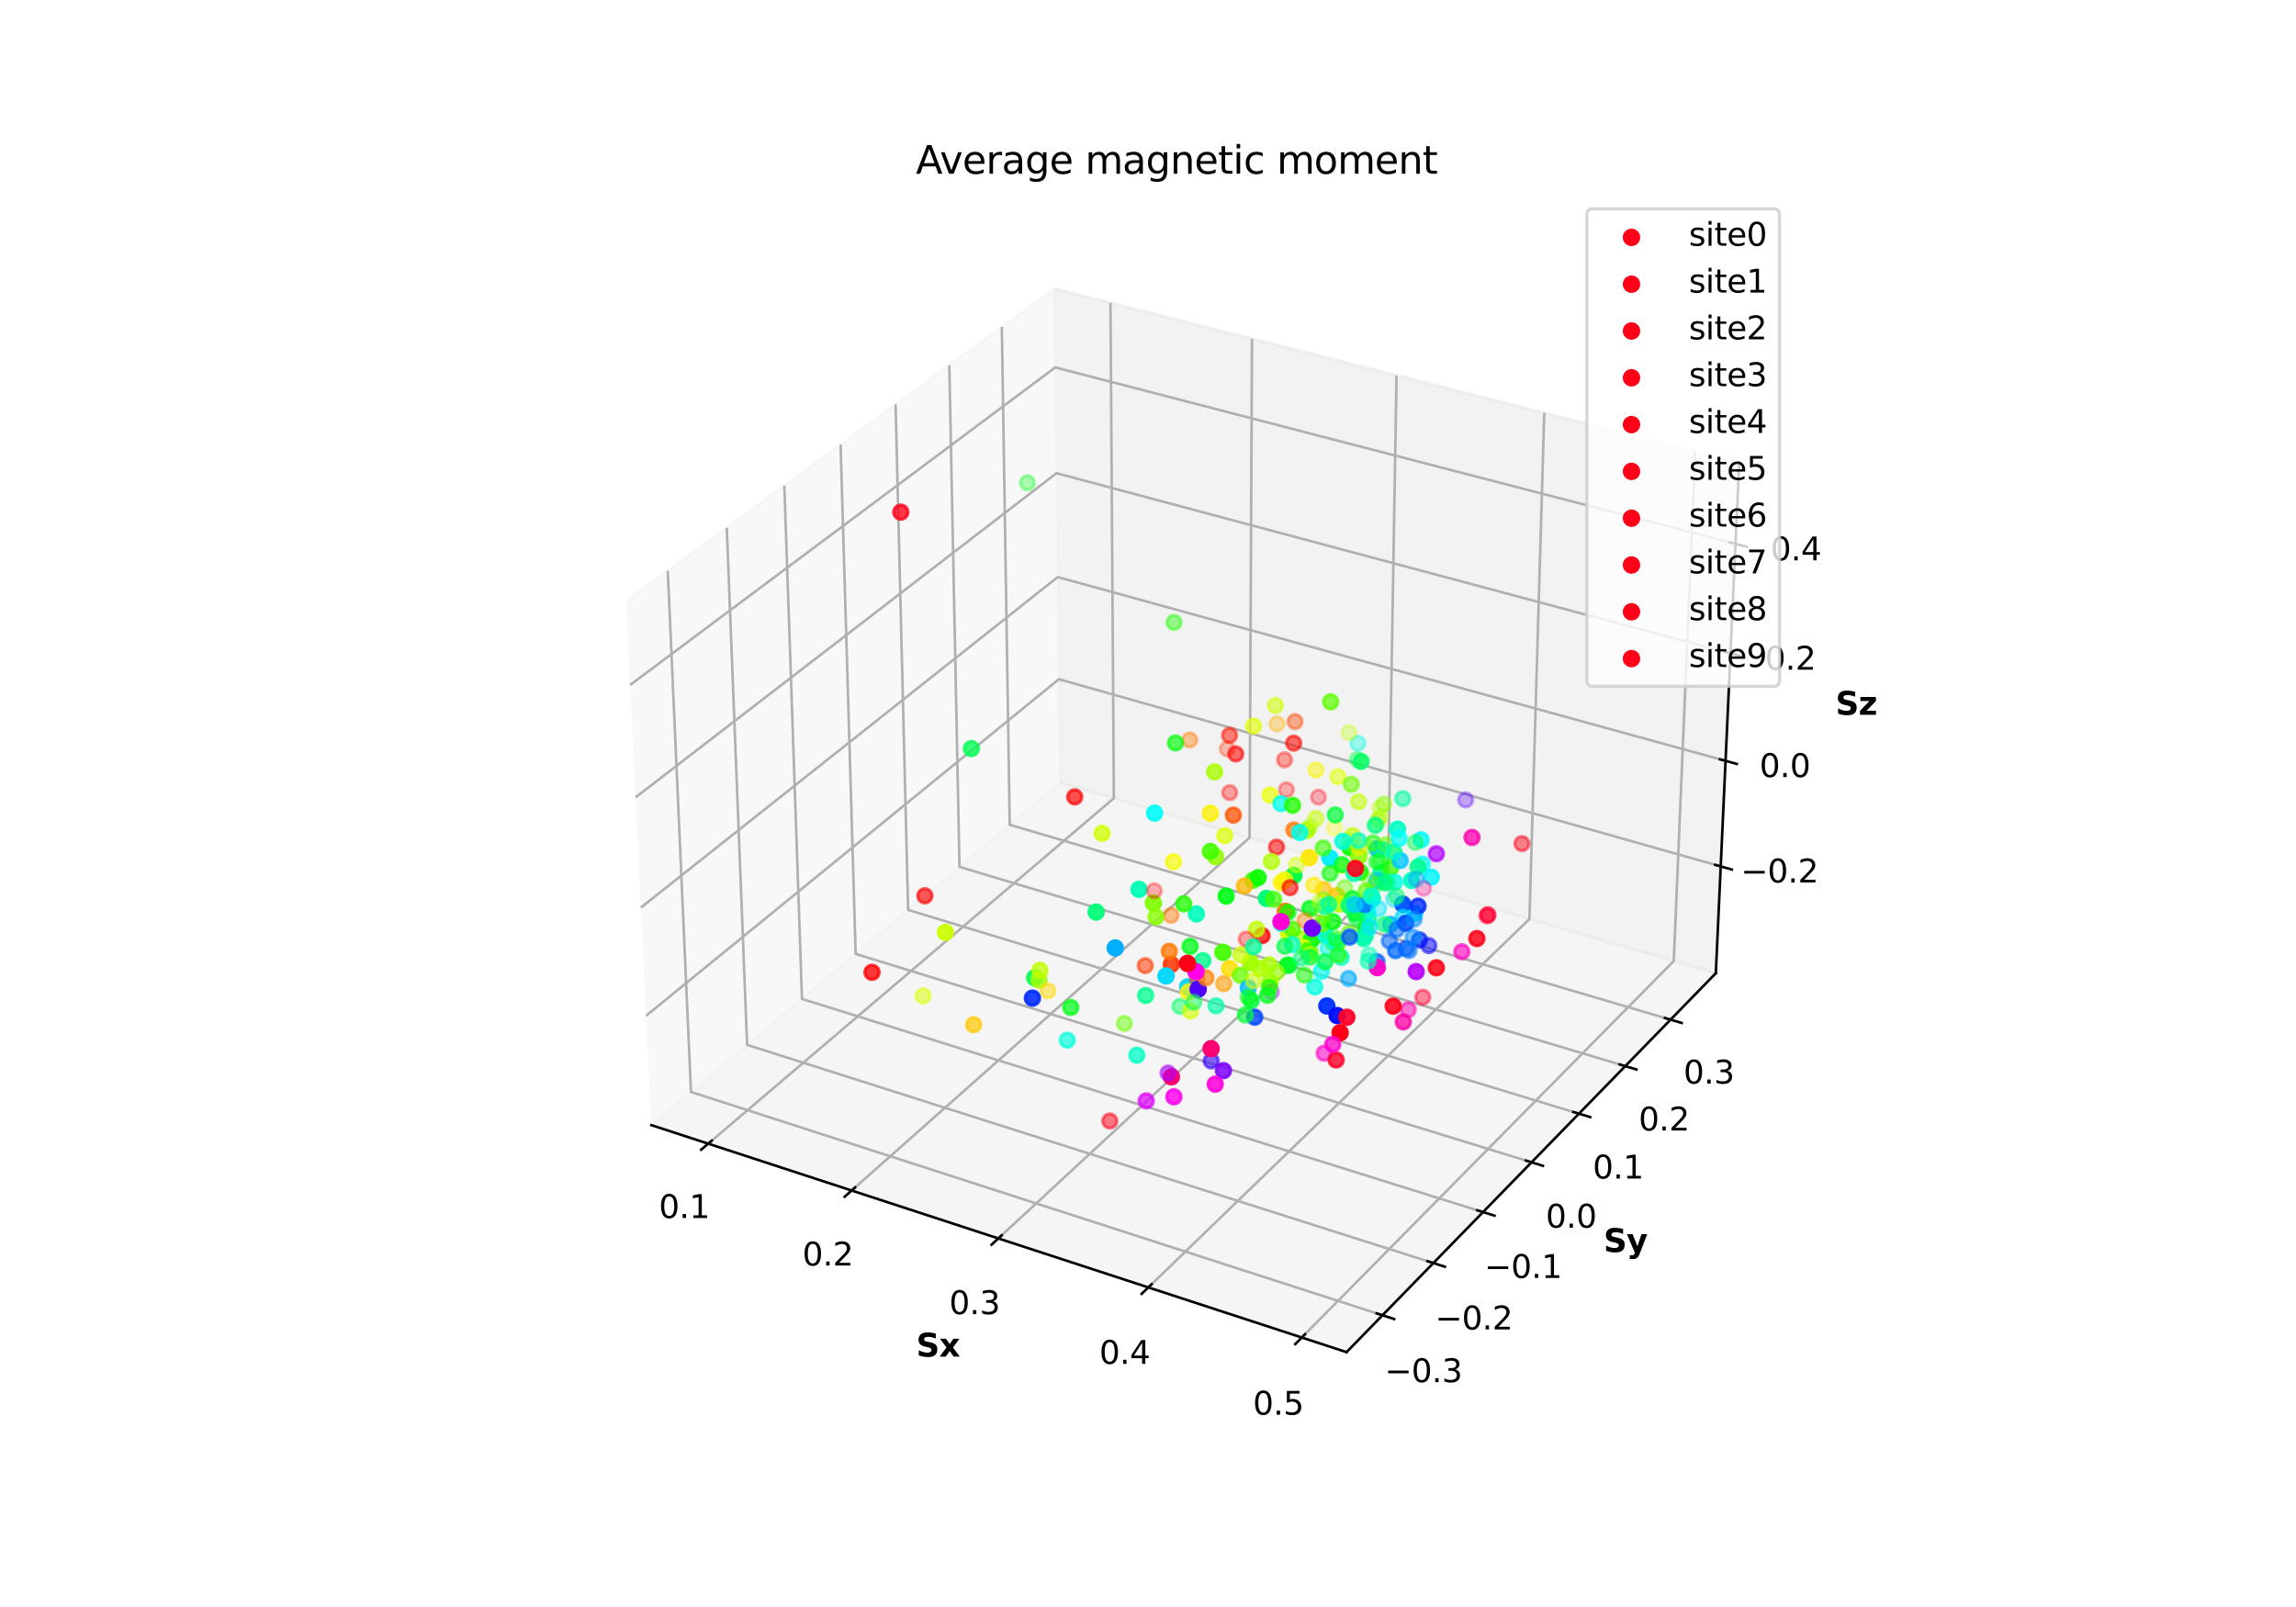 <?xml version="1.0" encoding="utf-8" standalone="no"?>
<!DOCTYPE svg PUBLIC "-//W3C//DTD SVG 1.1//EN"
  "http://www.w3.org/Graphics/SVG/1.1/DTD/svg11.dtd">
<svg xmlns:xlink="http://www.w3.org/1999/xlink" width="720pt" height="504pt" viewBox="0 0 720 504" xmlns="http://www.w3.org/2000/svg" version="1.1">
 <defs>
  <style type="text/css">*{stroke-linejoin: round; stroke-linecap: butt}</style>
 </defs>
 <g id="figure_1">
  <g id="patch_1">
   <path d="M 0 504 
L 720 504 
L 720 0 
L 0 0 
z
" style="fill: #ffffff"/>
  </g>
  <g id="patch_2">
   <path d="M 174.96 448.56 
L 563.04 448.56 
L 563.04 60.48 
L 174.96 60.48 
z
" style="fill: #ffffff"/>
  </g>
  <g id="pane3d_1">
   <g id="patch_3">
    <path d="M 204.263 352.872 
L 332.419 245.448 
L 330.638 90.525 
L 196.348 188.523 
" style="fill: #f2f2f2; opacity: 0.5; stroke: #f2f2f2; stroke-linejoin: miter"/>
   </g>
  </g>
  <g id="pane3d_2">
   <g id="patch_4">
    <path d="M 332.419 245.448 
L 538.065 305.222 
L 545.404 144.961 
L 330.638 90.525 
" style="fill: #e6e6e6; opacity: 0.5; stroke: #e6e6e6; stroke-linejoin: miter"/>
   </g>
  </g>
  <g id="pane3d_3">
   <g id="patch_5">
    <path d="M 204.263 352.872 
L 422.257 424.069 
L 538.065 305.222 
L 332.419 245.448 
" style="fill: #ececec; opacity: 0.5; stroke: #ececec; stroke-linejoin: miter"/>
   </g>
  </g>
  <g id="axis3d_1">
   <g id="line2d_1">
    <path d="M 204.263 352.872 
L 422.257 424.069 
" style="fill: none; stroke: #000000; stroke-width: 0.8; stroke-linecap: square"/>
   </g>
   <g id="text_1">
    <!-- Sx -->
    <g transform="translate(287.312 425.472) scale(0.1 -0.1)">
     <defs>
      <path id="DejaVuSans-Bold-53" d="M 3834 4519 
L 3834 3531 
Q 3450 3703 3084 3790 
Q 2719 3878 2394 3878 
Q 1963 3878 1756 3759 
Q 1550 3641 1550 3391 
Q 1550 3203 1689 3098 
Q 1828 2994 2194 2919 
L 2706 2816 
Q 3484 2659 3812 2340 
Q 4141 2022 4141 1434 
Q 4141 663 3683 286 
Q 3225 -91 2284 -91 
Q 1841 -91 1394 -6 
Q 947 78 500 244 
L 500 1259 
Q 947 1022 1364 901 
Q 1781 781 2169 781 
Q 2563 781 2772 912 
Q 2981 1044 2981 1288 
Q 2981 1506 2839 1625 
Q 2697 1744 2272 1838 
L 1806 1941 
Q 1106 2091 782 2419 
Q 459 2747 459 3303 
Q 459 4000 909 4375 
Q 1359 4750 2203 4750 
Q 2588 4750 2994 4692 
Q 3400 4634 3834 4519 
z
" transform="scale(0.016)"/>
      <path id="DejaVuSans-Bold-78" d="M 1422 1791 
L 159 3500 
L 1344 3500 
L 2059 2463 
L 2784 3500 
L 3969 3500 
L 2706 1797 
L 4031 0 
L 2847 0 
L 2059 1106 
L 1281 0 
L 97 0 
L 1422 1791 
z
" transform="scale(0.016)"/>
     </defs>
     <use xlink:href="#DejaVuSans-Bold-53"/>
     <use xlink:href="#DejaVuSans-Bold-78" x="72.021"/>
    </g>
   </g>
   <g id="Line3DCollection_1">
    <path d="M 222.081 358.691 
L 349.297 250.354 
L 348.23 94.984 
" style="fill: none; stroke: #b0b0b0; stroke-width: 0.8"/>
    <path d="M 267.063 373.383 
L 391.849 262.722 
L 392.61 106.233 
" style="fill: none; stroke: #b0b0b0; stroke-width: 0.8"/>
    <path d="M 313.058 388.404 
L 435.278 275.345 
L 437.945 117.724 
" style="fill: none; stroke: #b0b0b0; stroke-width: 0.8"/>
    <path d="M 360.099 403.768 
L 479.613 288.232 
L 484.267 129.465 
" style="fill: none; stroke: #b0b0b0; stroke-width: 0.8"/>
    <path d="M 408.222 419.485 
L 524.88 301.389 
L 531.607 141.464 
" style="fill: none; stroke: #b0b0b0; stroke-width: 0.8"/>
   </g>
   <g id="xtick_1">
    <g id="line2d_2">
     <path d="M 223.189 357.748 
L 219.861 360.582 
" style="fill: none; stroke: #000000; stroke-width: 0.8; stroke-linecap: square"/>
    </g>
    <g id="text_2">
     <!-- 0.1 -->
     <g transform="translate(206.613 382.004) scale(0.1 -0.1)">
      <defs>
       <path id="DejaVuSans-30" d="M 2034 4250 
Q 1547 4250 1301 3770 
Q 1056 3291 1056 2328 
Q 1056 1369 1301 889 
Q 1547 409 2034 409 
Q 2525 409 2770 889 
Q 3016 1369 3016 2328 
Q 3016 3291 2770 3770 
Q 2525 4250 2034 4250 
z
M 2034 4750 
Q 2819 4750 3233 4129 
Q 3647 3509 3647 2328 
Q 3647 1150 3233 529 
Q 2819 -91 2034 -91 
Q 1250 -91 836 529 
Q 422 1150 422 2328 
Q 422 3509 836 4129 
Q 1250 4750 2034 4750 
z
" transform="scale(0.016)"/>
       <path id="DejaVuSans-2e" d="M 684 794 
L 1344 794 
L 1344 0 
L 684 0 
L 684 794 
z
" transform="scale(0.016)"/>
       <path id="DejaVuSans-31" d="M 794 531 
L 1825 531 
L 1825 4091 
L 703 3866 
L 703 4441 
L 1819 4666 
L 2450 4666 
L 2450 531 
L 3481 531 
L 3481 0 
L 794 0 
L 794 531 
z
" transform="scale(0.016)"/>
      </defs>
      <use xlink:href="#DejaVuSans-30"/>
      <use xlink:href="#DejaVuSans-2e" x="63.623"/>
      <use xlink:href="#DejaVuSans-31" x="95.41"/>
     </g>
    </g>
   </g>
   <g id="xtick_2">
    <g id="line2d_3">
     <path d="M 268.151 372.418 
L 264.883 375.316 
" style="fill: none; stroke: #000000; stroke-width: 0.8; stroke-linecap: square"/>
    </g>
    <g id="text_3">
     <!-- 0.2 -->
     <g transform="translate(251.627 396.908) scale(0.1 -0.1)">
      <defs>
       <path id="DejaVuSans-32" d="M 1228 531 
L 3431 531 
L 3431 0 
L 469 0 
L 469 531 
Q 828 903 1448 1529 
Q 2069 2156 2228 2338 
Q 2531 2678 2651 2914 
Q 2772 3150 2772 3378 
Q 2772 3750 2511 3984 
Q 2250 4219 1831 4219 
Q 1534 4219 1204 4116 
Q 875 4013 500 3803 
L 500 4441 
Q 881 4594 1212 4672 
Q 1544 4750 1819 4750 
Q 2544 4750 2975 4387 
Q 3406 4025 3406 3419 
Q 3406 3131 3298 2873 
Q 3191 2616 2906 2266 
Q 2828 2175 2409 1742 
Q 1991 1309 1228 531 
z
" transform="scale(0.016)"/>
      </defs>
      <use xlink:href="#DejaVuSans-30"/>
      <use xlink:href="#DejaVuSans-2e" x="63.623"/>
      <use xlink:href="#DejaVuSans-32" x="95.41"/>
     </g>
    </g>
   </g>
   <g id="xtick_3">
    <g id="line2d_4">
     <path d="M 314.124 387.418 
L 310.92 390.381 
" style="fill: none; stroke: #000000; stroke-width: 0.8; stroke-linecap: square"/>
    </g>
    <g id="text_4">
     <!-- 0.3 -->
     <g transform="translate(297.657 412.149) scale(0.1 -0.1)">
      <defs>
       <path id="DejaVuSans-33" d="M 2597 2516 
Q 3050 2419 3304 2112 
Q 3559 1806 3559 1356 
Q 3559 666 3084 287 
Q 2609 -91 1734 -91 
Q 1441 -91 1130 -33 
Q 819 25 488 141 
L 488 750 
Q 750 597 1062 519 
Q 1375 441 1716 441 
Q 2309 441 2620 675 
Q 2931 909 2931 1356 
Q 2931 1769 2642 2001 
Q 2353 2234 1838 2234 
L 1294 2234 
L 1294 2753 
L 1863 2753 
Q 2328 2753 2575 2939 
Q 2822 3125 2822 3475 
Q 2822 3834 2567 4026 
Q 2313 4219 1838 4219 
Q 1578 4219 1281 4162 
Q 984 4106 628 3988 
L 628 4550 
Q 988 4650 1302 4700 
Q 1616 4750 1894 4750 
Q 2613 4750 3031 4423 
Q 3450 4097 3450 3541 
Q 3450 3153 3228 2886 
Q 3006 2619 2597 2516 
z
" transform="scale(0.016)"/>
      </defs>
      <use xlink:href="#DejaVuSans-30"/>
      <use xlink:href="#DejaVuSans-2e" x="63.623"/>
      <use xlink:href="#DejaVuSans-33" x="95.41"/>
     </g>
    </g>
   </g>
   <g id="xtick_4">
    <g id="line2d_5">
     <path d="M 361.142 402.759 
L 358.007 405.79 
" style="fill: none; stroke: #000000; stroke-width: 0.8; stroke-linecap: square"/>
    </g>
    <g id="text_5">
     <!-- 0.4 -->
     <g transform="translate(344.737 427.737) scale(0.1 -0.1)">
      <defs>
       <path id="DejaVuSans-34" d="M 2419 4116 
L 825 1625 
L 2419 1625 
L 2419 4116 
z
M 2253 4666 
L 3047 4666 
L 3047 1625 
L 3713 1625 
L 3713 1100 
L 3047 1100 
L 3047 0 
L 2419 0 
L 2419 1100 
L 313 1100 
L 313 1709 
L 2253 4666 
z
" transform="scale(0.016)"/>
      </defs>
      <use xlink:href="#DejaVuSans-30"/>
      <use xlink:href="#DejaVuSans-2e" x="63.623"/>
      <use xlink:href="#DejaVuSans-34" x="95.41"/>
     </g>
    </g>
   </g>
   <g id="xtick_5">
    <g id="line2d_6">
     <path d="M 409.242 418.453 
L 406.178 421.554 
" style="fill: none; stroke: #000000; stroke-width: 0.8; stroke-linecap: square"/>
    </g>
    <g id="text_6">
     <!-- 0.5 -->
     <g transform="translate(392.903 443.685) scale(0.1 -0.1)">
      <defs>
       <path id="DejaVuSans-35" d="M 691 4666 
L 3169 4666 
L 3169 4134 
L 1269 4134 
L 1269 2991 
Q 1406 3038 1543 3061 
Q 1681 3084 1819 3084 
Q 2600 3084 3056 2656 
Q 3513 2228 3513 1497 
Q 3513 744 3044 326 
Q 2575 -91 1722 -91 
Q 1428 -91 1123 -41 
Q 819 9 494 109 
L 494 744 
Q 775 591 1075 516 
Q 1375 441 1709 441 
Q 2250 441 2565 725 
Q 2881 1009 2881 1497 
Q 2881 1984 2565 2268 
Q 2250 2553 1709 2553 
Q 1456 2553 1204 2497 
Q 953 2441 691 2322 
L 691 4666 
z
" transform="scale(0.016)"/>
      </defs>
      <use xlink:href="#DejaVuSans-30"/>
      <use xlink:href="#DejaVuSans-2e" x="63.623"/>
      <use xlink:href="#DejaVuSans-35" x="95.41"/>
     </g>
    </g>
   </g>
  </g>
  <g id="axis3d_2">
   <g id="line2d_7">
    <path d="M 538.065 305.222 
L 422.257 424.069 
" style="fill: none; stroke: #000000; stroke-width: 0.8; stroke-linecap: square"/>
   </g>
   <g id="text_7">
    <!-- Sy -->
    <g transform="translate(502.854 392.666) scale(0.1 -0.1)">
     <defs>
      <path id="DejaVuSans-Bold-79" d="M 78 3500 
L 1197 3500 
L 2138 1125 
L 2938 3500 
L 4056 3500 
L 2584 -331 
Q 2363 -916 2067 -1148 
Q 1772 -1381 1288 -1381 
L 641 -1381 
L 641 -647 
L 991 -647 
Q 1275 -647 1404 -556 
Q 1534 -466 1606 -231 
L 1638 -134 
L 78 3500 
z
" transform="scale(0.016)"/>
     </defs>
     <use xlink:href="#DejaVuSans-Bold-53"/>
     <use xlink:href="#DejaVuSans-Bold-79" x="72.021"/>
    </g>
   </g>
   <g id="Line3DCollection_2">
    <path d="M 209.409 178.992 
L 216.684 342.46 
L 433.527 412.503 
" style="fill: none; stroke: #b0b0b0; stroke-width: 0.8"/>
    <path d="M 227.901 165.498 
L 234.287 327.705 
L 449.48 396.132 
" style="fill: none; stroke: #b0b0b0; stroke-width: 0.8"/>
    <path d="M 245.96 152.319 
L 251.495 313.281 
L 465.058 380.145 
" style="fill: none; stroke: #b0b0b0; stroke-width: 0.8"/>
    <path d="M 263.602 139.445 
L 268.323 299.175 
L 480.273 364.531 
" style="fill: none; stroke: #b0b0b0; stroke-width: 0.8"/>
    <path d="M 280.84 126.865 
L 284.782 285.379 
L 495.138 349.276 
" style="fill: none; stroke: #b0b0b0; stroke-width: 0.8"/>
    <path d="M 297.69 114.569 
L 300.886 271.881 
L 509.665 334.367 
" style="fill: none; stroke: #b0b0b0; stroke-width: 0.8"/>
    <path d="M 314.163 102.547 
L 316.644 258.672 
L 523.865 319.794 
" style="fill: none; stroke: #b0b0b0; stroke-width: 0.8"/>
   </g>
   <g id="xtick_6">
    <g id="line2d_8">
     <path d="M 431.7 411.913 
L 437.186 413.685 
" style="fill: none; stroke: #000000; stroke-width: 0.8; stroke-linecap: square"/>
    </g>
    <g id="text_8">
     <!-- −0.3 -->
     <g transform="translate(434.234 433.489) scale(0.1 -0.1)">
      <defs>
       <path id="DejaVuSans-2212" d="M 678 2272 
L 4684 2272 
L 4684 1741 
L 678 1741 
L 678 2272 
z
" transform="scale(0.016)"/>
      </defs>
      <use xlink:href="#DejaVuSans-2212"/>
      <use xlink:href="#DejaVuSans-30" x="83.789"/>
      <use xlink:href="#DejaVuSans-2e" x="147.412"/>
      <use xlink:href="#DejaVuSans-33" x="179.199"/>
     </g>
    </g>
   </g>
   <g id="xtick_7">
    <g id="line2d_9">
     <path d="M 447.668 395.555 
L 453.109 397.286 
" style="fill: none; stroke: #000000; stroke-width: 0.8; stroke-linecap: square"/>
    </g>
    <g id="text_9">
     <!-- −0.2 -->
     <g transform="translate(450.04 416.951) scale(0.1 -0.1)">
      <use xlink:href="#DejaVuSans-2212"/>
      <use xlink:href="#DejaVuSans-30" x="83.789"/>
      <use xlink:href="#DejaVuSans-2e" x="147.412"/>
      <use xlink:href="#DejaVuSans-32" x="179.199"/>
     </g>
    </g>
   </g>
   <g id="xtick_8">
    <g id="line2d_10">
     <path d="M 463.26 379.583 
L 468.657 381.272 
" style="fill: none; stroke: #000000; stroke-width: 0.8; stroke-linecap: square"/>
    </g>
    <g id="text_10">
     <!-- −0.1 -->
     <g transform="translate(465.474 400.802) scale(0.1 -0.1)">
      <use xlink:href="#DejaVuSans-2212"/>
      <use xlink:href="#DejaVuSans-30" x="83.789"/>
      <use xlink:href="#DejaVuSans-2e" x="147.412"/>
      <use xlink:href="#DejaVuSans-31" x="179.199"/>
     </g>
    </g>
   </g>
   <g id="xtick_9">
    <g id="line2d_11">
     <path d="M 478.49 363.981 
L 483.843 365.632 
" style="fill: none; stroke: #000000; stroke-width: 0.8; stroke-linecap: square"/>
    </g>
    <g id="text_11">
     <!-- 0.0 -->
     <g transform="translate(484.739 385.03) scale(0.1 -0.1)">
      <use xlink:href="#DejaVuSans-30"/>
      <use xlink:href="#DejaVuSans-2e" x="63.623"/>
      <use xlink:href="#DejaVuSans-30" x="95.41"/>
     </g>
    </g>
   </g>
   <g id="xtick_10">
    <g id="line2d_12">
     <path d="M 493.369 348.739 
L 498.679 350.351 
" style="fill: none; stroke: #000000; stroke-width: 0.8; stroke-linecap: square"/>
    </g>
    <g id="text_12">
     <!-- 0.1 -->
     <g transform="translate(499.467 369.62) scale(0.1 -0.1)">
      <use xlink:href="#DejaVuSans-30"/>
      <use xlink:href="#DejaVuSans-2e" x="63.623"/>
      <use xlink:href="#DejaVuSans-31" x="95.41"/>
     </g>
    </g>
   </g>
   <g id="xtick_11">
    <g id="line2d_13">
     <path d="M 507.911 333.842 
L 513.177 335.419 
" style="fill: none; stroke: #000000; stroke-width: 0.8; stroke-linecap: square"/>
    </g>
    <g id="text_13">
     <!-- 0.2 -->
     <g transform="translate(513.86 354.561) scale(0.1 -0.1)">
      <use xlink:href="#DejaVuSans-30"/>
      <use xlink:href="#DejaVuSans-2e" x="63.623"/>
      <use xlink:href="#DejaVuSans-32" x="95.41"/>
     </g>
    </g>
   </g>
   <g id="xtick_12">
    <g id="line2d_14">
     <path d="M 522.125 319.281 
L 527.349 320.822 
" style="fill: none; stroke: #000000; stroke-width: 0.8; stroke-linecap: square"/>
    </g>
    <g id="text_14">
     <!-- 0.3 -->
     <g transform="translate(527.929 339.841) scale(0.1 -0.1)">
      <use xlink:href="#DejaVuSans-30"/>
      <use xlink:href="#DejaVuSans-2e" x="63.623"/>
      <use xlink:href="#DejaVuSans-33" x="95.41"/>
     </g>
    </g>
   </g>
  </g>
  <g id="axis3d_3">
   <g id="line2d_15">
    <path d="M 538.065 305.222 
L 545.404 144.961 
" style="fill: none; stroke: #000000; stroke-width: 0.8; stroke-linecap: square"/>
   </g>
   <g id="text_15">
    <!-- Sz -->
    <g transform="translate(575.603 224.186) scale(0.1 -0.1)">
     <defs>
      <path id="DejaVuSans-Bold-7a" d="M 366 3500 
L 3419 3500 
L 3419 2719 
L 1575 800 
L 3419 800 
L 3419 0 
L 288 0 
L 288 781 
L 2131 2700 
L 366 2700 
L 366 3500 
z
" transform="scale(0.016)"/>
     </defs>
     <use xlink:href="#DejaVuSans-Bold-53"/>
     <use xlink:href="#DejaVuSans-Bold-7a" x="72.021"/>
    </g>
   </g>
   <g id="Line3DCollection_3">
    <path d="M 539.599 271.728 
L 332.046 213.016 
L 202.611 318.57 
" style="fill: none; stroke: #b0b0b0; stroke-width: 0.8"/>
    <path d="M 541.115 238.624 
L 331.678 180.989 
L 200.977 284.643 
" style="fill: none; stroke: #b0b0b0; stroke-width: 0.8"/>
    <path d="M 542.659 204.908 
L 331.303 148.398 
L 199.312 250.064 
" style="fill: none; stroke: #b0b0b0; stroke-width: 0.8"/>
    <path d="M 544.232 170.562 
L 330.922 115.229 
L 197.614 214.814 
" style="fill: none; stroke: #b0b0b0; stroke-width: 0.8"/>
   </g>
   <g id="xtick_13">
    <g id="line2d_16">
     <path d="M 537.856 271.235 
L 543.089 272.715 
" style="fill: none; stroke: #000000; stroke-width: 0.8; stroke-linecap: square"/>
    </g>
    <g id="text_16">
     <!-- −0.2 -->
     <g transform="translate(545.891 276.764) scale(0.1 -0.1)">
      <use xlink:href="#DejaVuSans-2212"/>
      <use xlink:href="#DejaVuSans-30" x="83.789"/>
      <use xlink:href="#DejaVuSans-2e" x="147.412"/>
      <use xlink:href="#DejaVuSans-32" x="179.199"/>
     </g>
    </g>
   </g>
   <g id="xtick_14">
    <g id="line2d_17">
     <path d="M 539.356 238.14 
L 544.638 239.594 
" style="fill: none; stroke: #000000; stroke-width: 0.8; stroke-linecap: square"/>
    </g>
    <g id="text_17">
     <!-- 0.0 -->
     <g transform="translate(551.762 243.706) scale(0.1 -0.1)">
      <use xlink:href="#DejaVuSans-30"/>
      <use xlink:href="#DejaVuSans-2e" x="63.623"/>
      <use xlink:href="#DejaVuSans-30" x="95.41"/>
     </g>
    </g>
   </g>
   <g id="xtick_15">
    <g id="line2d_18">
     <path d="M 540.883 204.433 
L 546.216 205.859 
" style="fill: none; stroke: #000000; stroke-width: 0.8; stroke-linecap: square"/>
    </g>
    <g id="text_18">
     <!-- 0.2 -->
     <g transform="translate(553.474 210.038) scale(0.1 -0.1)">
      <use xlink:href="#DejaVuSans-30"/>
      <use xlink:href="#DejaVuSans-2e" x="63.623"/>
      <use xlink:href="#DejaVuSans-32" x="95.41"/>
     </g>
    </g>
   </g>
   <g id="xtick_16">
    <g id="line2d_19">
     <path d="M 542.438 170.097 
L 547.823 171.493 
" style="fill: none; stroke: #000000; stroke-width: 0.8; stroke-linecap: square"/>
    </g>
    <g id="text_19">
     <!-- 0.4 -->
     <g transform="translate(555.219 175.742) scale(0.1 -0.1)">
      <use xlink:href="#DejaVuSans-30"/>
      <use xlink:href="#DejaVuSans-2e" x="63.623"/>
      <use xlink:href="#DejaVuSans-34" x="95.41"/>
     </g>
    </g>
   </g>
  </g>
  <g id="axes_1">
   <g id="Path3DCollection_1">
    <defs>
     <path id="C0_0_455f5ff613" d="M 0 2.236 
C 0.593 2.236 1.162 2 1.581 1.581 
C 2 1.162 2.236 0.593 2.236 -0 
C 2.236 -0.593 2 -1.162 1.581 -1.581 
C 1.162 -2 0.593 -2.236 0 -2.236 
C -0.593 -2.236 -1.162 -2 -1.581 -1.581 
C -2 -1.162 -2.236 -0.593 -2.236 0 
C -2.236 0.593 -2 1.162 -1.581 1.581 
C -1.162 2 -0.593 2.236 0 2.236 
z
"/>
    </defs>
    <g clip-path="url(#p621f6f366b)">
     <use xlink:href="#C0_0_455f5ff613" x="384.856" y="234.881" style="fill: #ff3500; fill-opacity: 0.3; stroke: #ff3500; stroke-opacity: 0.3"/>
    </g>
    <g clip-path="url(#p621f6f366b)">
     <use xlink:href="#C0_0_455f5ff613" x="322.179" y="151.409" style="fill: #00ff16; fill-opacity: 0.326; stroke: #00ff16; stroke-opacity: 0.326"/>
    </g>
    <g clip-path="url(#p621f6f366b)">
     <use xlink:href="#C0_0_455f5ff613" x="385.624" y="248.58" style="fill: #ff0000; fill-opacity: 0.348; stroke: #ff0000; stroke-opacity: 0.348"/>
    </g>
    <g clip-path="url(#p621f6f366b)">
     <use xlink:href="#C0_0_455f5ff613" x="367.235" y="287.087" style="fill: #ff7600; fill-opacity: 0.437; stroke: #ff7600; stroke-opacity: 0.437"/>
    </g>
    <g clip-path="url(#p621f6f366b)">
     <use xlink:href="#C0_0_455f5ff613" x="439.909" y="250.469" style="fill: #00ff9d; fill-opacity: 0.552; stroke: #00ff9d; stroke-opacity: 0.552"/>
    </g>
    <g clip-path="url(#p621f6f366b)">
     <use xlink:href="#C0_0_455f5ff613" x="405.682" y="233.066" style="fill: #ff0600; fill-opacity: 0.572; stroke: #ff0600; stroke-opacity: 0.572"/>
    </g>
    <g clip-path="url(#p621f6f366b)">
     <use xlink:href="#C0_0_455f5ff613" x="446.04" y="271.002" style="fill: #00fffc; fill-opacity: 0.667; stroke: #00fffc; stroke-opacity: 0.667"/>
    </g>
    <g clip-path="url(#p621f6f366b)">
     <use xlink:href="#C0_0_455f5ff613" x="431.801" y="301.603" style="fill: #005dff; fill-opacity: 0.674; stroke: #005dff; stroke-opacity: 0.674"/>
    </g>
    <g clip-path="url(#p621f6f366b)">
     <use xlink:href="#C0_0_455f5ff613" x="412.318" y="309.527" style="fill: #00ffe4; fill-opacity: 0.712; stroke: #00ffe4; stroke-opacity: 0.712"/>
    </g>
    <g clip-path="url(#p621f6f366b)">
     <use xlink:href="#C0_0_455f5ff613" x="408.667" y="294.415" style="fill: #a7ff00; fill-opacity: 0.716; stroke: #a7ff00; stroke-opacity: 0.716"/>
    </g>
    <g clip-path="url(#p621f6f366b)">
     <use xlink:href="#C0_0_455f5ff613" x="374.576" y="309.686" style="fill: #fcf500; fill-opacity: 0.718; stroke: #fcf500; stroke-opacity: 0.718"/>
    </g>
    <g clip-path="url(#p621f6f366b)">
     <use xlink:href="#C0_0_455f5ff613" x="427.698" y="293.828" style="fill: #00ff80; fill-opacity: 0.723; stroke: #00ff80; stroke-opacity: 0.723"/>
    </g>
    <g clip-path="url(#p621f6f366b)">
     <use xlink:href="#C0_0_455f5ff613" x="423.41" y="284.224" style="fill: #55ff00; fill-opacity: 0.744; stroke: #55ff00; stroke-opacity: 0.744"/>
    </g>
    <g clip-path="url(#p621f6f366b)">
     <use xlink:href="#C0_0_455f5ff613" x="398.022" y="302.635" style="fill: #adff00; fill-opacity: 0.771; stroke: #adff00; stroke-opacity: 0.771"/>
    </g>
    <g clip-path="url(#p621f6f366b)">
     <use xlink:href="#C0_0_455f5ff613" x="282.48" y="160.619" style="fill: #ff0018; fill-opacity: 0.778; stroke: #ff0018; stroke-opacity: 0.778"/>
    </g>
    <g clip-path="url(#p621f6f366b)">
     <use xlink:href="#C0_0_455f5ff613" x="445.613" y="263.387" style="fill: #00fcff; fill-opacity: 0.789; stroke: #00fcff; stroke-opacity: 0.789"/>
    </g>
    <g clip-path="url(#p621f6f366b)">
     <use xlink:href="#C0_0_455f5ff613" x="426.826" y="238.815" style="fill: #00ff68; fill-opacity: 0.791; stroke: #00ff68; stroke-opacity: 0.791"/>
    </g>
    <g clip-path="url(#p621f6f366b)">
     <use xlink:href="#C0_0_455f5ff613" x="395.15" y="303.771" style="fill: #adff00; fill-opacity: 0.813; stroke: #adff00; stroke-opacity: 0.813"/>
    </g>
    <g clip-path="url(#p621f6f366b)">
     <use xlink:href="#C0_0_455f5ff613" x="385.574" y="303.749" style="fill: #ffe000; fill-opacity: 0.813; stroke: #ffe000; stroke-opacity: 0.813"/>
    </g>
    <g clip-path="url(#p621f6f366b)">
     <use xlink:href="#C0_0_455f5ff613" x="426.555" y="273.528" style="fill: #14ff00; fill-opacity: 0.836; stroke: #14ff00; stroke-opacity: 0.836"/>
    </g>
    <g clip-path="url(#p621f6f366b)">
     <use xlink:href="#C0_0_455f5ff613" x="367.303" y="302.461" style="fill: #ff3500; fill-opacity: 0.844; stroke: #ff3500; stroke-opacity: 0.844"/>
    </g>
    <g clip-path="url(#p621f6f366b)">
     <use xlink:href="#C0_0_455f5ff613" x="424.987" y="286.414" style="fill: #00ff39; fill-opacity: 0.86; stroke: #00ff39; stroke-opacity: 0.86"/>
    </g>
    <g clip-path="url(#p621f6f366b)">
     <use xlink:href="#C0_0_455f5ff613" x="423.32" y="265.841" style="fill: #08ff00; fill-opacity: 0.865; stroke: #08ff00; stroke-opacity: 0.865"/>
    </g>
    <g clip-path="url(#p621f6f366b)">
     <use xlink:href="#C0_0_455f5ff613" x="409.91" y="260.39" style="fill: #b9ff00; fill-opacity: 0.869; stroke: #b9ff00; stroke-opacity: 0.869"/>
    </g>
    <g clip-path="url(#p621f6f366b)">
     <use xlink:href="#C0_0_455f5ff613" x="433.045" y="273.79" style="fill: #00ff9d; fill-opacity: 0.874; stroke: #00ff9d; stroke-opacity: 0.874"/>
    </g>
    <g clip-path="url(#p621f6f366b)">
     <use xlink:href="#C0_0_455f5ff613" x="411.221" y="294.75" style="fill: #08ff00; fill-opacity: 0.897; stroke: #08ff00; stroke-opacity: 0.897"/>
    </g>
    <g clip-path="url(#p621f6f366b)">
     <use xlink:href="#C0_0_455f5ff613" x="403.767" y="302.72" style="fill: #02ff0c; fill-opacity: 0.901; stroke: #02ff0c; stroke-opacity: 0.901"/>
    </g>
    <g clip-path="url(#p621f6f366b)">
     <use xlink:href="#C0_0_455f5ff613" x="416.077" y="315.496" style="fill: #0033ff; fill-opacity: 0.956; stroke: #0033ff; stroke-opacity: 0.956"/>
    </g>
    <g clip-path="url(#p621f6f366b)">
     <use xlink:href="#C0_0_455f5ff613" x="414.117" y="290.779" style="fill: #00ffde; fill-opacity: 0.992; stroke: #00ffde; stroke-opacity: 0.992"/>
    </g>
    <g clip-path="url(#p621f6f366b)">
     <use xlink:href="#C0_0_455f5ff613" x="415.587" y="284.313" style="fill: #00fff6; stroke: #00fff6"/>
    </g>
   </g>
   <g id="text_20">
    <!-- Average magnetic moment -->
    <g transform="translate(287.197 54.48) scale(0.12 -0.12)">
     <defs>
      <path id="DejaVuSans-41" d="M 2188 4044 
L 1331 1722 
L 3047 1722 
L 2188 4044 
z
M 1831 4666 
L 2547 4666 
L 4325 0 
L 3669 0 
L 3244 1197 
L 1141 1197 
L 716 0 
L 50 0 
L 1831 4666 
z
" transform="scale(0.016)"/>
      <path id="DejaVuSans-76" d="M 191 3500 
L 800 3500 
L 1894 563 
L 2988 3500 
L 3597 3500 
L 2284 0 
L 1503 0 
L 191 3500 
z
" transform="scale(0.016)"/>
      <path id="DejaVuSans-65" d="M 3597 1894 
L 3597 1613 
L 953 1613 
Q 991 1019 1311 708 
Q 1631 397 2203 397 
Q 2534 397 2845 478 
Q 3156 559 3463 722 
L 3463 178 
Q 3153 47 2828 -22 
Q 2503 -91 2169 -91 
Q 1331 -91 842 396 
Q 353 884 353 1716 
Q 353 2575 817 3079 
Q 1281 3584 2069 3584 
Q 2775 3584 3186 3129 
Q 3597 2675 3597 1894 
z
M 3022 2063 
Q 3016 2534 2758 2815 
Q 2500 3097 2075 3097 
Q 1594 3097 1305 2825 
Q 1016 2553 972 2059 
L 3022 2063 
z
" transform="scale(0.016)"/>
      <path id="DejaVuSans-72" d="M 2631 2963 
Q 2534 3019 2420 3045 
Q 2306 3072 2169 3072 
Q 1681 3072 1420 2755 
Q 1159 2438 1159 1844 
L 1159 0 
L 581 0 
L 581 3500 
L 1159 3500 
L 1159 2956 
Q 1341 3275 1631 3429 
Q 1922 3584 2338 3584 
Q 2397 3584 2469 3576 
Q 2541 3569 2628 3553 
L 2631 2963 
z
" transform="scale(0.016)"/>
      <path id="DejaVuSans-61" d="M 2194 1759 
Q 1497 1759 1228 1600 
Q 959 1441 959 1056 
Q 959 750 1161 570 
Q 1363 391 1709 391 
Q 2188 391 2477 730 
Q 2766 1069 2766 1631 
L 2766 1759 
L 2194 1759 
z
M 3341 1997 
L 3341 0 
L 2766 0 
L 2766 531 
Q 2569 213 2275 61 
Q 1981 -91 1556 -91 
Q 1019 -91 701 211 
Q 384 513 384 1019 
Q 384 1609 779 1909 
Q 1175 2209 1959 2209 
L 2766 2209 
L 2766 2266 
Q 2766 2663 2505 2880 
Q 2244 3097 1772 3097 
Q 1472 3097 1187 3025 
Q 903 2953 641 2809 
L 641 3341 
Q 956 3463 1253 3523 
Q 1550 3584 1831 3584 
Q 2591 3584 2966 3190 
Q 3341 2797 3341 1997 
z
" transform="scale(0.016)"/>
      <path id="DejaVuSans-67" d="M 2906 1791 
Q 2906 2416 2648 2759 
Q 2391 3103 1925 3103 
Q 1463 3103 1205 2759 
Q 947 2416 947 1791 
Q 947 1169 1205 825 
Q 1463 481 1925 481 
Q 2391 481 2648 825 
Q 2906 1169 2906 1791 
z
M 3481 434 
Q 3481 -459 3084 -895 
Q 2688 -1331 1869 -1331 
Q 1566 -1331 1297 -1286 
Q 1028 -1241 775 -1147 
L 775 -588 
Q 1028 -725 1275 -790 
Q 1522 -856 1778 -856 
Q 2344 -856 2625 -561 
Q 2906 -266 2906 331 
L 2906 616 
Q 2728 306 2450 153 
Q 2172 0 1784 0 
Q 1141 0 747 490 
Q 353 981 353 1791 
Q 353 2603 747 3093 
Q 1141 3584 1784 3584 
Q 2172 3584 2450 3431 
Q 2728 3278 2906 2969 
L 2906 3500 
L 3481 3500 
L 3481 434 
z
" transform="scale(0.016)"/>
      <path id="DejaVuSans-20" transform="scale(0.016)"/>
      <path id="DejaVuSans-6d" d="M 3328 2828 
Q 3544 3216 3844 3400 
Q 4144 3584 4550 3584 
Q 5097 3584 5394 3201 
Q 5691 2819 5691 2113 
L 5691 0 
L 5113 0 
L 5113 2094 
Q 5113 2597 4934 2840 
Q 4756 3084 4391 3084 
Q 3944 3084 3684 2787 
Q 3425 2491 3425 1978 
L 3425 0 
L 2847 0 
L 2847 2094 
Q 2847 2600 2669 2842 
Q 2491 3084 2119 3084 
Q 1678 3084 1418 2786 
Q 1159 2488 1159 1978 
L 1159 0 
L 581 0 
L 581 3500 
L 1159 3500 
L 1159 2956 
Q 1356 3278 1631 3431 
Q 1906 3584 2284 3584 
Q 2666 3584 2933 3390 
Q 3200 3197 3328 2828 
z
" transform="scale(0.016)"/>
      <path id="DejaVuSans-6e" d="M 3513 2113 
L 3513 0 
L 2938 0 
L 2938 2094 
Q 2938 2591 2744 2837 
Q 2550 3084 2163 3084 
Q 1697 3084 1428 2787 
Q 1159 2491 1159 1978 
L 1159 0 
L 581 0 
L 581 3500 
L 1159 3500 
L 1159 2956 
Q 1366 3272 1645 3428 
Q 1925 3584 2291 3584 
Q 2894 3584 3203 3211 
Q 3513 2838 3513 2113 
z
" transform="scale(0.016)"/>
      <path id="DejaVuSans-74" d="M 1172 4494 
L 1172 3500 
L 2356 3500 
L 2356 3053 
L 1172 3053 
L 1172 1153 
Q 1172 725 1289 603 
Q 1406 481 1766 481 
L 2356 481 
L 2356 0 
L 1766 0 
Q 1100 0 847 248 
Q 594 497 594 1153 
L 594 3053 
L 172 3053 
L 172 3500 
L 594 3500 
L 594 4494 
L 1172 4494 
z
" transform="scale(0.016)"/>
      <path id="DejaVuSans-69" d="M 603 3500 
L 1178 3500 
L 1178 0 
L 603 0 
L 603 3500 
z
M 603 4863 
L 1178 4863 
L 1178 4134 
L 603 4134 
L 603 4863 
z
" transform="scale(0.016)"/>
      <path id="DejaVuSans-63" d="M 3122 3366 
L 3122 2828 
Q 2878 2963 2633 3030 
Q 2388 3097 2138 3097 
Q 1578 3097 1268 2742 
Q 959 2388 959 1747 
Q 959 1106 1268 751 
Q 1578 397 2138 397 
Q 2388 397 2633 464 
Q 2878 531 3122 666 
L 3122 134 
Q 2881 22 2623 -34 
Q 2366 -91 2075 -91 
Q 1284 -91 818 406 
Q 353 903 353 1747 
Q 353 2603 823 3093 
Q 1294 3584 2113 3584 
Q 2378 3584 2631 3529 
Q 2884 3475 3122 3366 
z
" transform="scale(0.016)"/>
      <path id="DejaVuSans-6f" d="M 1959 3097 
Q 1497 3097 1228 2736 
Q 959 2375 959 1747 
Q 959 1119 1226 758 
Q 1494 397 1959 397 
Q 2419 397 2687 759 
Q 2956 1122 2956 1747 
Q 2956 2369 2687 2733 
Q 2419 3097 1959 3097 
z
M 1959 3584 
Q 2709 3584 3137 3096 
Q 3566 2609 3566 1747 
Q 3566 888 3137 398 
Q 2709 -91 1959 -91 
Q 1206 -91 779 398 
Q 353 888 353 1747 
Q 353 2609 779 3096 
Q 1206 3584 1959 3584 
z
" transform="scale(0.016)"/>
     </defs>
     <use xlink:href="#DejaVuSans-41"/>
     <use xlink:href="#DejaVuSans-76" x="62.533"/>
     <use xlink:href="#DejaVuSans-65" x="121.713"/>
     <use xlink:href="#DejaVuSans-72" x="183.236"/>
     <use xlink:href="#DejaVuSans-61" x="224.35"/>
     <use xlink:href="#DejaVuSans-67" x="285.629"/>
     <use xlink:href="#DejaVuSans-65" x="349.105"/>
     <use xlink:href="#DejaVuSans-20" x="410.629"/>
     <use xlink:href="#DejaVuSans-6d" x="442.416"/>
     <use xlink:href="#DejaVuSans-61" x="539.828"/>
     <use xlink:href="#DejaVuSans-67" x="601.107"/>
     <use xlink:href="#DejaVuSans-6e" x="664.584"/>
     <use xlink:href="#DejaVuSans-65" x="727.963"/>
     <use xlink:href="#DejaVuSans-74" x="789.486"/>
     <use xlink:href="#DejaVuSans-69" x="828.695"/>
     <use xlink:href="#DejaVuSans-63" x="856.479"/>
     <use xlink:href="#DejaVuSans-20" x="911.459"/>
     <use xlink:href="#DejaVuSans-6d" x="943.246"/>
     <use xlink:href="#DejaVuSans-6f" x="1040.658"/>
     <use xlink:href="#DejaVuSans-6d" x="1101.84"/>
     <use xlink:href="#DejaVuSans-65" x="1199.252"/>
     <use xlink:href="#DejaVuSans-6e" x="1260.775"/>
     <use xlink:href="#DejaVuSans-74" x="1324.154"/>
    </g>
   </g>
   <g id="Path3DCollection_2">
    <defs>
     <path id="C1_0_29f64a7c90" d="M 0 2.236 
C 0.593 2.236 1.162 2 1.581 1.581 
C 2 1.162 2.236 0.593 2.236 -0 
C 2.236 -0.593 2 -1.162 1.581 -1.581 
C 1.162 -2 0.593 -2.236 0 -2.236 
C -0.593 -2.236 -1.162 -2 -1.581 -1.581 
C -2 -1.162 -2.236 -0.593 -2.236 0 
C -2.236 0.593 -2 1.162 -1.581 1.581 
C -1.162 2 -0.593 2.236 0 2.236 
z
"/>
    </defs>
    <g clip-path="url(#p621f6f366b)">
     <use xlink:href="#C1_0_29f64a7c90" x="413.431" y="250" style="fill: #ff0018; fill-opacity: 0.3; stroke: #ff0018; stroke-opacity: 0.3"/>
    </g>
    <g clip-path="url(#p621f6f366b)">
     <use xlink:href="#C1_0_29f64a7c90" x="419.546" y="243.591" style="fill: #e2ff00; fill-opacity: 0.522; stroke: #e2ff00; stroke-opacity: 0.522"/>
    </g>
    <g clip-path="url(#p621f6f366b)">
     <use xlink:href="#C1_0_29f64a7c90" x="410.778" y="298.499" style="fill: #00ff62; fill-opacity: 0.633; stroke: #00ff62; stroke-opacity: 0.633"/>
    </g>
    <g clip-path="url(#p621f6f366b)">
     <use xlink:href="#C1_0_29f64a7c90" x="415.053" y="278.988" style="fill: #ffc300; fill-opacity: 0.649; stroke: #ffc300; stroke-opacity: 0.649"/>
    </g>
    <g clip-path="url(#p621f6f366b)">
     <use xlink:href="#C1_0_29f64a7c90" x="414.398" y="304.643" style="fill: #00fff0; fill-opacity: 0.667; stroke: #00fff0; stroke-opacity: 0.667"/>
    </g>
    <g clip-path="url(#p621f6f366b)">
     <use xlink:href="#C1_0_29f64a7c90" x="417.283" y="220.101" style="fill: #5bff00; fill-opacity: 0.726; stroke: #5bff00; stroke-opacity: 0.726"/>
    </g>
    <g clip-path="url(#p621f6f366b)">
     <use xlink:href="#C1_0_29f64a7c90" x="437.089" y="267.27" style="fill: #3dff00; fill-opacity: 0.727; stroke: #3dff00; stroke-opacity: 0.727"/>
    </g>
    <g clip-path="url(#p621f6f366b)">
     <use xlink:href="#C1_0_29f64a7c90" x="408.774" y="297.148" style="fill: #ddff00; fill-opacity: 0.745; stroke: #ddff00; stroke-opacity: 0.745"/>
    </g>
    <g clip-path="url(#p621f6f366b)">
     <use xlink:href="#C1_0_29f64a7c90" x="395.763" y="293.433" style="fill: #ff0000; fill-opacity: 0.746; stroke: #ff0000; stroke-opacity: 0.746"/>
    </g>
    <g clip-path="url(#p621f6f366b)">
     <use xlink:href="#C1_0_29f64a7c90" x="436.069" y="272.262" style="fill: #3dff00; fill-opacity: 0.756; stroke: #3dff00; stroke-opacity: 0.756"/>
    </g>
    <g clip-path="url(#p621f6f366b)">
     <use xlink:href="#C1_0_29f64a7c90" x="428.185" y="290.921" style="fill: #06ff04; fill-opacity: 0.759; stroke: #06ff04; stroke-opacity: 0.759"/>
    </g>
    <g clip-path="url(#p621f6f366b)">
     <use xlink:href="#C1_0_29f64a7c90" x="419.273" y="280.876" style="fill: #ffc300; fill-opacity: 0.775; stroke: #ffc300; stroke-opacity: 0.775"/>
    </g>
    <g clip-path="url(#p621f6f366b)">
     <use xlink:href="#C1_0_29f64a7c90" x="418.125" y="295.762" style="fill: #72ff00; fill-opacity: 0.779; stroke: #72ff00; stroke-opacity: 0.779"/>
    </g>
    <g clip-path="url(#p621f6f366b)">
     <use xlink:href="#C1_0_29f64a7c90" x="444.673" y="271.899" style="fill: #00ff8c; fill-opacity: 0.785; stroke: #00ff8c; stroke-opacity: 0.785"/>
    </g>
    <g clip-path="url(#p621f6f366b)">
     <use xlink:href="#C1_0_29f64a7c90" x="448.855" y="275.096" style="fill: #00f6ff; fill-opacity: 0.812; stroke: #00f6ff; stroke-opacity: 0.812"/>
    </g>
    <g clip-path="url(#p621f6f366b)">
     <use xlink:href="#C1_0_29f64a7c90" x="398.323" y="307.876" style="fill: #a2ff00; fill-opacity: 0.835; stroke: #a2ff00; stroke-opacity: 0.835"/>
    </g>
    <g clip-path="url(#p621f6f366b)">
     <use xlink:href="#C1_0_29f64a7c90" x="419.419" y="295.712" style="fill: #43ff00; fill-opacity: 0.847; stroke: #43ff00; stroke-opacity: 0.847"/>
    </g>
    <g clip-path="url(#p621f6f366b)">
     <use xlink:href="#C1_0_29f64a7c90" x="420.715" y="271.326" style="fill: #eeff00; fill-opacity: 0.853; stroke: #eeff00; stroke-opacity: 0.853"/>
    </g>
    <g clip-path="url(#p621f6f366b)">
     <use xlink:href="#C1_0_29f64a7c90" x="442.649" y="276.121" style="fill: #00ffc1; fill-opacity: 0.855; stroke: #00ffc1; stroke-opacity: 0.855"/>
    </g>
    <g clip-path="url(#p621f6f366b)">
     <use xlink:href="#C1_0_29f64a7c90" x="426.095" y="268.619" style="fill: #8aff00; fill-opacity: 0.856; stroke: #8aff00; stroke-opacity: 0.856"/>
    </g>
    <g clip-path="url(#p621f6f366b)">
     <use xlink:href="#C1_0_29f64a7c90" x="443.606" y="286.458" style="fill: #00e5ff; fill-opacity: 0.86; stroke: #00e5ff; stroke-opacity: 0.86"/>
    </g>
    <g clip-path="url(#p621f6f366b)">
     <use xlink:href="#C1_0_29f64a7c90" x="419.914" y="283.534" style="fill: #b9ff00; fill-opacity: 0.86; stroke: #b9ff00; stroke-opacity: 0.86"/>
    </g>
    <g clip-path="url(#p621f6f366b)">
     <use xlink:href="#C1_0_29f64a7c90" x="403.048" y="285.815" style="fill: #ff7600; fill-opacity: 0.878; stroke: #ff7600; stroke-opacity: 0.878"/>
    </g>
    <g clip-path="url(#p621f6f366b)">
     <use xlink:href="#C1_0_29f64a7c90" x="438.257" y="260.052" style="fill: #00ffc7; fill-opacity: 0.882; stroke: #00ffc7; stroke-opacity: 0.882"/>
    </g>
    <g clip-path="url(#p621f6f366b)">
     <use xlink:href="#C1_0_29f64a7c90" x="410.53" y="268.992" style="fill: #ffe600; fill-opacity: 0.898; stroke: #ffe600; stroke-opacity: 0.898"/>
    </g>
    <g clip-path="url(#p621f6f366b)">
     <use xlink:href="#C1_0_29f64a7c90" x="404.088" y="292.793" style="fill: #d7ff00; fill-opacity: 0.915; stroke: #d7ff00; stroke-opacity: 0.915"/>
    </g>
    <g clip-path="url(#p621f6f366b)">
     <use xlink:href="#C1_0_29f64a7c90" x="392.125" y="301.921" style="fill: #a2ff00; fill-opacity: 0.946; stroke: #a2ff00; stroke-opacity: 0.946"/>
    </g>
    <g clip-path="url(#p621f6f366b)">
     <use xlink:href="#C1_0_29f64a7c90" x="419.308" y="318.504" style="fill: #020cff; fill-opacity: 0.947; stroke: #020cff; stroke-opacity: 0.947"/>
    </g>
    <g clip-path="url(#p621f6f366b)">
     <use xlink:href="#C1_0_29f64a7c90" x="439.896" y="283.57" style="fill: #0051ff; fill-opacity: 0.96; stroke: #0051ff; stroke-opacity: 0.96"/>
    </g>
    <g clip-path="url(#p621f6f366b)">
     <use xlink:href="#C1_0_29f64a7c90" x="405.729" y="274.559" style="fill: #00ff4b; stroke: #00ff4b"/>
    </g>
   </g>
   <g id="Path3DCollection_3">
    <defs>
     <path id="C2_0_062b3af2ea" d="M 0 2.236 
C 0.593 2.236 1.162 2 1.581 1.581 
C 2 1.162 2.236 0.593 2.236 -0 
C 2.236 -0.593 2 -1.162 1.581 -1.581 
C 1.162 -2 0.593 -2.236 0 -2.236 
C -0.593 -2.236 -1.162 -2 -1.581 -1.581 
C -2 -1.162 -2.236 -0.593 -2.236 0 
C -2.236 0.593 -2 1.162 -1.581 1.581 
C -1.162 2 -0.593 2.236 0 2.236 
z
"/>
    </defs>
    <g clip-path="url(#p621f6f366b)">
     <use xlink:href="#C2_0_062b3af2ea" x="418.465" y="259.706" style="fill: #f8fd00; fill-opacity: 0.3; stroke: #f8fd00; stroke-opacity: 0.3"/>
    </g>
    <g clip-path="url(#p621f6f366b)">
     <use xlink:href="#C2_0_062b3af2ea" x="466.231" y="287.262" style="fill: #ff0018; fill-opacity: 0.335; stroke: #ff0018; stroke-opacity: 0.335"/>
    </g>
    <g clip-path="url(#p621f6f366b)">
     <use xlink:href="#C2_0_062b3af2ea" x="402.831" y="238.298" style="fill: #ff0c00; fill-opacity: 0.364; stroke: #ff0c00; stroke-opacity: 0.364"/>
    </g>
    <g clip-path="url(#p621f6f366b)">
     <use xlink:href="#C2_0_062b3af2ea" x="421.708" y="278.392" style="fill: #66ff00; fill-opacity: 0.422; stroke: #66ff00; stroke-opacity: 0.422"/>
    </g>
    <g clip-path="url(#p621f6f366b)">
     <use xlink:href="#C2_0_062b3af2ea" x="446.156" y="312.752" style="fill: #ff0035; fill-opacity: 0.456; stroke: #ff0035; stroke-opacity: 0.456"/>
    </g>
    <g clip-path="url(#p621f6f366b)">
     <use xlink:href="#C2_0_062b3af2ea" x="400.305" y="265.674" style="fill: #ff0000; fill-opacity: 0.543; stroke: #ff0000; stroke-opacity: 0.543"/>
    </g>
    <g clip-path="url(#p621f6f366b)">
     <use xlink:href="#C2_0_062b3af2ea" x="412.006" y="277.576" style="fill: #ffec00; fill-opacity: 0.561; stroke: #ffec00; stroke-opacity: 0.561"/>
    </g>
    <g clip-path="url(#p621f6f366b)">
     <use xlink:href="#C2_0_062b3af2ea" x="387.512" y="236.452" style="fill: #ff0000; fill-opacity: 0.574; stroke: #ff0000; stroke-opacity: 0.574"/>
    </g>
    <g clip-path="url(#p621f6f366b)">
     <use xlink:href="#C2_0_062b3af2ea" x="440.929" y="297.446" style="fill: #004bff; fill-opacity: 0.617; stroke: #004bff; stroke-opacity: 0.617"/>
    </g>
    <g clip-path="url(#p621f6f366b)">
     <use xlink:href="#C2_0_062b3af2ea" x="439.968" y="287.69" style="fill: #00d9ff; fill-opacity: 0.62; stroke: #00d9ff; stroke-opacity: 0.62"/>
    </g>
    <g clip-path="url(#p621f6f366b)">
     <use xlink:href="#C2_0_062b3af2ea" x="410.109" y="298.227" style="fill: #20ff00; fill-opacity: 0.644; stroke: #20ff00; stroke-opacity: 0.644"/>
    </g>
    <g clip-path="url(#p621f6f366b)">
     <use xlink:href="#C2_0_062b3af2ea" x="429.164" y="288.243" style="fill: #00ff92; fill-opacity: 0.702; stroke: #00ff92; stroke-opacity: 0.702"/>
    </g>
    <g clip-path="url(#p621f6f366b)">
     <use xlink:href="#C2_0_062b3af2ea" x="424.158" y="281.846" style="fill: #00ff27; fill-opacity: 0.726; stroke: #00ff27; stroke-opacity: 0.726"/>
    </g>
    <g clip-path="url(#p621f6f366b)">
     <use xlink:href="#C2_0_062b3af2ea" x="437.373" y="276.669" style="fill: #00ffe4; fill-opacity: 0.728; stroke: #00ffe4; stroke-opacity: 0.728"/>
    </g>
    <g clip-path="url(#p621f6f366b)">
     <use xlink:href="#C2_0_062b3af2ea" x="437.652" y="298.143" style="fill: #0069ff; fill-opacity: 0.735; stroke: #0069ff; stroke-opacity: 0.735"/>
    </g>
    <g clip-path="url(#p621f6f366b)">
     <use xlink:href="#C2_0_062b3af2ea" x="386.776" y="255.648" style="fill: #ff5300; fill-opacity: 0.739; stroke: #ff5300; stroke-opacity: 0.739"/>
    </g>
    <g clip-path="url(#p621f6f366b)">
     <use xlink:href="#C2_0_062b3af2ea" x="430.456" y="282.008" style="fill: #00ff97; fill-opacity: 0.743; stroke: #00ff97; stroke-opacity: 0.743"/>
    </g>
    <g clip-path="url(#p621f6f366b)">
     <use xlink:href="#C2_0_062b3af2ea" x="388.934" y="305.87" style="fill: #6cff00; fill-opacity: 0.746; stroke: #6cff00; stroke-opacity: 0.746"/>
    </g>
    <g clip-path="url(#p621f6f366b)">
     <use xlink:href="#C2_0_062b3af2ea" x="440.049" y="320.495" style="fill: #ff00a6; fill-opacity: 0.761; stroke: #ff00a6; stroke-opacity: 0.761"/>
    </g>
    <g clip-path="url(#p621f6f366b)">
     <use xlink:href="#C2_0_062b3af2ea" x="402.936" y="275.915" style="fill: #eeff00; fill-opacity: 0.763; stroke: #eeff00; stroke-opacity: 0.763"/>
    </g>
    <g clip-path="url(#p621f6f366b)">
     <use xlink:href="#C2_0_062b3af2ea" x="439.066" y="269.903" style="fill: #00c7ff; fill-opacity: 0.777; stroke: #00c7ff; stroke-opacity: 0.777"/>
    </g>
    <g clip-path="url(#p621f6f366b)">
     <use xlink:href="#C2_0_062b3af2ea" x="436.007" y="289.911" style="fill: #00b5ff; fill-opacity: 0.787; stroke: #00b5ff; stroke-opacity: 0.787"/>
    </g>
    <g clip-path="url(#p621f6f366b)">
     <use xlink:href="#C2_0_062b3af2ea" x="428.823" y="285.789" style="fill: #00ffcd; fill-opacity: 0.8; stroke: #00ffcd; stroke-opacity: 0.8"/>
    </g>
    <g clip-path="url(#p621f6f366b)">
     <use xlink:href="#C2_0_062b3af2ea" x="423.018" y="283.932" style="fill: #00ff80; fill-opacity: 0.816; stroke: #00ff80; stroke-opacity: 0.816"/>
    </g>
    <g clip-path="url(#p621f6f366b)">
     <use xlink:href="#C2_0_062b3af2ea" x="440.804" y="289.611" style="fill: #0045ff; fill-opacity: 0.83; stroke: #0045ff; stroke-opacity: 0.83"/>
    </g>
    <g clip-path="url(#p621f6f366b)">
     <use xlink:href="#C2_0_062b3af2ea" x="431.895" y="266.256" style="fill: #00c1ff; fill-opacity: 0.852; stroke: #00c1ff; stroke-opacity: 0.852"/>
    </g>
    <g clip-path="url(#p621f6f366b)">
     <use xlink:href="#C2_0_062b3af2ea" x="444.092" y="304.723" style="fill: #b900ff; fill-opacity: 0.889; stroke: #b900ff; stroke-opacity: 0.889"/>
    </g>
    <g clip-path="url(#p621f6f366b)">
     <use xlink:href="#C2_0_062b3af2ea" x="383.489" y="298.674" style="fill: #43ff00; fill-opacity: 0.922; stroke: #43ff00; stroke-opacity: 0.922"/>
    </g>
    <g clip-path="url(#p621f6f366b)">
     <use xlink:href="#C2_0_062b3af2ea" x="417.07" y="269.116" style="fill: #00f0ff; fill-opacity: 0.946; stroke: #00f0ff; stroke-opacity: 0.946"/>
    </g>
    <g clip-path="url(#p621f6f366b)">
     <use xlink:href="#C2_0_062b3af2ea" x="397.156" y="281.767" style="fill: #00ff7a; stroke: #00ff7a"/>
    </g>
   </g>
   <g id="legend_1">
    <g id="patch_6">
     <path d="M 499.617 215.261 
L 556.04 215.261 
Q 558.04 215.261 558.04 213.261 
L 558.04 67.48 
Q 558.04 65.48 556.04 65.48 
L 499.617 65.48 
Q 497.617 65.48 497.617 67.48 
L 497.617 213.261 
Q 497.617 215.261 499.617 215.261 
z
" style="fill: #ffffff; opacity: 0.8; stroke: #cccccc; stroke-linejoin: miter"/>
    </g>
    <g id="Path3DCollection_4">
     <path d="M 511.617 76.69 
C 512.21 76.69 512.778 76.454 513.198 76.035 
C 513.617 75.615 513.853 75.046 513.853 74.453 
C 513.853 73.86 513.617 73.292 513.198 72.872 
C 512.778 72.453 512.21 72.217 511.617 72.217 
C 511.024 72.217 510.455 72.453 510.035 72.872 
C 509.616 73.292 509.38 73.86 509.38 74.453 
C 509.38 75.046 509.616 75.615 510.035 76.035 
C 510.455 76.454 511.024 76.69 511.617 76.69 
z
" style="fill: #ff0018; stroke: #ff0018"/>
    </g>
    <g id="text_21">
     <!-- site0 -->
     <g transform="translate(529.617 77.078) scale(0.1 -0.1)">
      <defs>
       <path id="DejaVuSans-73" d="M 2834 3397 
L 2834 2853 
Q 2591 2978 2328 3040 
Q 2066 3103 1784 3103 
Q 1356 3103 1142 2972 
Q 928 2841 928 2578 
Q 928 2378 1081 2264 
Q 1234 2150 1697 2047 
L 1894 2003 
Q 2506 1872 2764 1633 
Q 3022 1394 3022 966 
Q 3022 478 2636 193 
Q 2250 -91 1575 -91 
Q 1294 -91 989 -36 
Q 684 19 347 128 
L 347 722 
Q 666 556 975 473 
Q 1284 391 1588 391 
Q 1994 391 2212 530 
Q 2431 669 2431 922 
Q 2431 1156 2273 1281 
Q 2116 1406 1581 1522 
L 1381 1569 
Q 847 1681 609 1914 
Q 372 2147 372 2553 
Q 372 3047 722 3315 
Q 1072 3584 1716 3584 
Q 2034 3584 2315 3537 
Q 2597 3491 2834 3397 
z
" transform="scale(0.016)"/>
      </defs>
      <use xlink:href="#DejaVuSans-73"/>
      <use xlink:href="#DejaVuSans-69" x="52.1"/>
      <use xlink:href="#DejaVuSans-74" x="79.883"/>
      <use xlink:href="#DejaVuSans-65" x="119.092"/>
      <use xlink:href="#DejaVuSans-30" x="180.615"/>
     </g>
    </g>
    <g id="Path3DCollection_5">
     <path d="M 511.617 91.368 
C 512.21 91.368 512.778 91.132 513.198 90.713 
C 513.617 90.293 513.853 89.725 513.853 89.132 
C 513.853 88.539 513.617 87.97 513.198 87.55 
C 512.778 87.131 512.21 86.895 511.617 86.895 
C 511.024 86.895 510.455 87.131 510.035 87.55 
C 509.616 87.97 509.38 88.539 509.38 89.132 
C 509.38 89.725 509.616 90.293 510.035 90.713 
C 510.455 91.132 511.024 91.368 511.617 91.368 
z
" style="fill: #ff0018; stroke: #ff0018"/>
    </g>
    <g id="text_22">
     <!-- site1 -->
     <g transform="translate(529.617 91.757) scale(0.1 -0.1)">
      <use xlink:href="#DejaVuSans-73"/>
      <use xlink:href="#DejaVuSans-69" x="52.1"/>
      <use xlink:href="#DejaVuSans-74" x="79.883"/>
      <use xlink:href="#DejaVuSans-65" x="119.092"/>
      <use xlink:href="#DejaVuSans-31" x="180.615"/>
     </g>
    </g>
    <g id="Path3DCollection_6">
     <path d="M 511.617 106.046 
C 512.21 106.046 512.778 105.81 513.198 105.391 
C 513.617 104.972 513.853 104.403 513.853 103.81 
C 513.853 103.217 513.617 102.648 513.198 102.229 
C 512.778 101.809 512.21 101.574 511.617 101.574 
C 511.024 101.574 510.455 101.809 510.035 102.229 
C 509.616 102.648 509.38 103.217 509.38 103.81 
C 509.38 104.403 509.616 104.972 510.035 105.391 
C 510.455 105.81 511.024 106.046 511.617 106.046 
z
" style="fill: #ff0018; stroke: #ff0018"/>
    </g>
    <g id="text_23">
     <!-- site2 -->
     <g transform="translate(529.617 106.435) scale(0.1 -0.1)">
      <use xlink:href="#DejaVuSans-73"/>
      <use xlink:href="#DejaVuSans-69" x="52.1"/>
      <use xlink:href="#DejaVuSans-74" x="79.883"/>
      <use xlink:href="#DejaVuSans-65" x="119.092"/>
      <use xlink:href="#DejaVuSans-32" x="180.615"/>
     </g>
    </g>
    <g id="Path3DCollection_7">
     <path d="M 511.617 120.724 
C 512.21 120.724 512.778 120.488 513.198 120.069 
C 513.617 119.65 513.853 119.081 513.853 118.488 
C 513.853 117.895 513.617 117.326 513.198 116.907 
C 512.778 116.487 512.21 116.252 511.617 116.252 
C 511.024 116.252 510.455 116.487 510.035 116.907 
C 509.616 117.326 509.38 117.895 509.38 118.488 
C 509.38 119.081 509.616 119.65 510.035 120.069 
C 510.455 120.488 511.024 120.724 511.617 120.724 
z
" style="fill: #ff0018; stroke: #ff0018"/>
    </g>
    <g id="text_24">
     <!-- site3 -->
     <g transform="translate(529.617 121.113) scale(0.1 -0.1)">
      <use xlink:href="#DejaVuSans-73"/>
      <use xlink:href="#DejaVuSans-69" x="52.1"/>
      <use xlink:href="#DejaVuSans-74" x="79.883"/>
      <use xlink:href="#DejaVuSans-65" x="119.092"/>
      <use xlink:href="#DejaVuSans-33" x="180.615"/>
     </g>
    </g>
    <g id="Path3DCollection_8">
     <path d="M 511.617 135.402 
C 512.21 135.402 512.778 135.166 513.198 134.747 
C 513.617 134.328 513.853 133.759 513.853 133.166 
C 513.853 132.573 513.617 132.004 513.198 131.585 
C 512.778 131.165 512.21 130.93 511.617 130.93 
C 511.024 130.93 510.455 131.165 510.035 131.585 
C 509.616 132.004 509.38 132.573 509.38 133.166 
C 509.38 133.759 509.616 134.328 510.035 134.747 
C 510.455 135.166 511.024 135.402 511.617 135.402 
z
" style="fill: #ff0018; stroke: #ff0018"/>
    </g>
    <g id="text_25">
     <!-- site4 -->
     <g transform="translate(529.617 135.791) scale(0.1 -0.1)">
      <use xlink:href="#DejaVuSans-73"/>
      <use xlink:href="#DejaVuSans-69" x="52.1"/>
      <use xlink:href="#DejaVuSans-74" x="79.883"/>
      <use xlink:href="#DejaVuSans-65" x="119.092"/>
      <use xlink:href="#DejaVuSans-34" x="180.615"/>
     </g>
    </g>
    <g id="Path3DCollection_9">
     <path d="M 511.617 150.08 
C 512.21 150.08 512.778 149.845 513.198 149.425 
C 513.617 149.006 513.853 148.437 513.853 147.844 
C 513.853 147.251 513.617 146.682 513.198 146.263 
C 512.778 145.844 512.21 145.608 511.617 145.608 
C 511.024 145.608 510.455 145.844 510.035 146.263 
C 509.616 146.682 509.38 147.251 509.38 147.844 
C 509.38 148.437 509.616 149.006 510.035 149.425 
C 510.455 149.845 511.024 150.08 511.617 150.08 
z
" style="fill: #ff0018; stroke: #ff0018"/>
    </g>
    <g id="text_26">
     <!-- site5 -->
     <g transform="translate(529.617 150.469) scale(0.1 -0.1)">
      <use xlink:href="#DejaVuSans-73"/>
      <use xlink:href="#DejaVuSans-69" x="52.1"/>
      <use xlink:href="#DejaVuSans-74" x="79.883"/>
      <use xlink:href="#DejaVuSans-65" x="119.092"/>
      <use xlink:href="#DejaVuSans-35" x="180.615"/>
     </g>
    </g>
    <g id="Path3DCollection_10">
     <path d="M 511.617 164.758 
C 512.21 164.758 512.778 164.523 513.198 164.103 
C 513.617 163.684 513.853 163.115 513.853 162.522 
C 513.853 161.929 513.617 161.36 513.198 160.941 
C 512.778 160.522 512.21 160.286 511.617 160.286 
C 511.024 160.286 510.455 160.522 510.035 160.941 
C 509.616 161.36 509.38 161.929 509.38 162.522 
C 509.38 163.115 509.616 163.684 510.035 164.103 
C 510.455 164.523 511.024 164.758 511.617 164.758 
z
" style="fill: #ff0018; stroke: #ff0018"/>
    </g>
    <g id="text_27">
     <!-- site6 -->
     <g transform="translate(529.617 165.147) scale(0.1 -0.1)">
      <defs>
       <path id="DejaVuSans-36" d="M 2113 2584 
Q 1688 2584 1439 2293 
Q 1191 2003 1191 1497 
Q 1191 994 1439 701 
Q 1688 409 2113 409 
Q 2538 409 2786 701 
Q 3034 994 3034 1497 
Q 3034 2003 2786 2293 
Q 2538 2584 2113 2584 
z
M 3366 4563 
L 3366 3988 
Q 3128 4100 2886 4159 
Q 2644 4219 2406 4219 
Q 1781 4219 1451 3797 
Q 1122 3375 1075 2522 
Q 1259 2794 1537 2939 
Q 1816 3084 2150 3084 
Q 2853 3084 3261 2657 
Q 3669 2231 3669 1497 
Q 3669 778 3244 343 
Q 2819 -91 2113 -91 
Q 1303 -91 875 529 
Q 447 1150 447 2328 
Q 447 3434 972 4092 
Q 1497 4750 2381 4750 
Q 2619 4750 2861 4703 
Q 3103 4656 3366 4563 
z
" transform="scale(0.016)"/>
      </defs>
      <use xlink:href="#DejaVuSans-73"/>
      <use xlink:href="#DejaVuSans-69" x="52.1"/>
      <use xlink:href="#DejaVuSans-74" x="79.883"/>
      <use xlink:href="#DejaVuSans-65" x="119.092"/>
      <use xlink:href="#DejaVuSans-36" x="180.615"/>
     </g>
    </g>
    <g id="Path3DCollection_11">
     <path d="M 511.617 179.436 
C 512.21 179.436 512.778 179.201 513.198 178.781 
C 513.617 178.362 513.853 177.793 513.853 177.2 
C 513.853 176.607 513.617 176.038 513.198 175.619 
C 512.778 175.2 512.21 174.964 511.617 174.964 
C 511.024 174.964 510.455 175.2 510.035 175.619 
C 509.616 176.038 509.38 176.607 509.38 177.2 
C 509.38 177.793 509.616 178.362 510.035 178.781 
C 510.455 179.201 511.024 179.436 511.617 179.436 
z
" style="fill: #ff0018; stroke: #ff0018"/>
    </g>
    <g id="text_28">
     <!-- site7 -->
     <g transform="translate(529.617 179.825) scale(0.1 -0.1)">
      <defs>
       <path id="DejaVuSans-37" d="M 525 4666 
L 3525 4666 
L 3525 4397 
L 1831 0 
L 1172 0 
L 2766 4134 
L 525 4134 
L 525 4666 
z
" transform="scale(0.016)"/>
      </defs>
      <use xlink:href="#DejaVuSans-73"/>
      <use xlink:href="#DejaVuSans-69" x="52.1"/>
      <use xlink:href="#DejaVuSans-74" x="79.883"/>
      <use xlink:href="#DejaVuSans-65" x="119.092"/>
      <use xlink:href="#DejaVuSans-37" x="180.615"/>
     </g>
    </g>
    <g id="Path3DCollection_12">
     <path d="M 511.617 194.115 
C 512.21 194.115 512.778 193.879 513.198 193.46 
C 513.617 193.04 513.853 192.471 513.853 191.878 
C 513.853 191.285 513.617 190.717 513.198 190.297 
C 512.778 189.878 512.21 189.642 511.617 189.642 
C 511.024 189.642 510.455 189.878 510.035 190.297 
C 509.616 190.717 509.38 191.285 509.38 191.878 
C 509.38 192.471 509.616 193.04 510.035 193.46 
C 510.455 193.879 511.024 194.115 511.617 194.115 
z
" style="fill: #ff0018; stroke: #ff0018"/>
    </g>
    <g id="text_29">
     <!-- site8 -->
     <g transform="translate(529.617 194.503) scale(0.1 -0.1)">
      <defs>
       <path id="DejaVuSans-38" d="M 2034 2216 
Q 1584 2216 1326 1975 
Q 1069 1734 1069 1313 
Q 1069 891 1326 650 
Q 1584 409 2034 409 
Q 2484 409 2743 651 
Q 3003 894 3003 1313 
Q 3003 1734 2745 1975 
Q 2488 2216 2034 2216 
z
M 1403 2484 
Q 997 2584 770 2862 
Q 544 3141 544 3541 
Q 544 4100 942 4425 
Q 1341 4750 2034 4750 
Q 2731 4750 3128 4425 
Q 3525 4100 3525 3541 
Q 3525 3141 3298 2862 
Q 3072 2584 2669 2484 
Q 3125 2378 3379 2068 
Q 3634 1759 3634 1313 
Q 3634 634 3220 271 
Q 2806 -91 2034 -91 
Q 1263 -91 848 271 
Q 434 634 434 1313 
Q 434 1759 690 2068 
Q 947 2378 1403 2484 
z
M 1172 3481 
Q 1172 3119 1398 2916 
Q 1625 2713 2034 2713 
Q 2441 2713 2670 2916 
Q 2900 3119 2900 3481 
Q 2900 3844 2670 4047 
Q 2441 4250 2034 4250 
Q 1625 4250 1398 4047 
Q 1172 3844 1172 3481 
z
" transform="scale(0.016)"/>
      </defs>
      <use xlink:href="#DejaVuSans-73"/>
      <use xlink:href="#DejaVuSans-69" x="52.1"/>
      <use xlink:href="#DejaVuSans-74" x="79.883"/>
      <use xlink:href="#DejaVuSans-65" x="119.092"/>
      <use xlink:href="#DejaVuSans-38" x="180.615"/>
     </g>
    </g>
    <g id="Path3DCollection_13">
     <path d="M 511.617 208.793 
C 512.21 208.793 512.778 208.557 513.198 208.138 
C 513.617 207.718 513.853 207.15 513.853 206.557 
C 513.853 205.964 513.617 205.395 513.198 204.975 
C 512.778 204.556 512.21 204.32 511.617 204.32 
C 511.024 204.32 510.455 204.556 510.035 204.975 
C 509.616 205.395 509.38 205.964 509.38 206.557 
C 509.38 207.15 509.616 207.718 510.035 208.138 
C 510.455 208.557 511.024 208.793 511.617 208.793 
z
" style="fill: #ff0018; stroke: #ff0018"/>
    </g>
    <g id="text_30">
     <!-- site9 -->
     <g transform="translate(529.617 209.182) scale(0.1 -0.1)">
      <defs>
       <path id="DejaVuSans-39" d="M 703 97 
L 703 672 
Q 941 559 1184 500 
Q 1428 441 1663 441 
Q 2288 441 2617 861 
Q 2947 1281 2994 2138 
Q 2813 1869 2534 1725 
Q 2256 1581 1919 1581 
Q 1219 1581 811 2004 
Q 403 2428 403 3163 
Q 403 3881 828 4315 
Q 1253 4750 1959 4750 
Q 2769 4750 3195 4129 
Q 3622 3509 3622 2328 
Q 3622 1225 3098 567 
Q 2575 -91 1691 -91 
Q 1453 -91 1209 -44 
Q 966 3 703 97 
z
M 1959 2075 
Q 2384 2075 2632 2365 
Q 2881 2656 2881 3163 
Q 2881 3666 2632 3958 
Q 2384 4250 1959 4250 
Q 1534 4250 1286 3958 
Q 1038 3666 1038 3163 
Q 1038 2656 1286 2365 
Q 1534 2075 1959 2075 
z
" transform="scale(0.016)"/>
      </defs>
      <use xlink:href="#DejaVuSans-73"/>
      <use xlink:href="#DejaVuSans-69" x="52.1"/>
      <use xlink:href="#DejaVuSans-74" x="79.883"/>
      <use xlink:href="#DejaVuSans-65" x="119.092"/>
      <use xlink:href="#DejaVuSans-39" x="180.615"/>
     </g>
    </g>
   </g>
   <g id="Path3DCollection_14">
    <defs>
     <path id="C3_0_2bdb8ac46d" d="M 0 2.236 
C 0.593 2.236 1.162 2 1.581 1.581 
C 2 1.162 2.236 0.593 2.236 -0 
C 2.236 -0.593 2 -1.162 1.581 -1.581 
C 1.162 -2 0.593 -2.236 0 -2.236 
C -0.593 -2.236 -1.162 -2 -1.581 -1.581 
C -2 -1.162 -2.236 -0.593 -2.236 0 
C -2.236 0.593 -2 1.162 -1.581 1.581 
C -1.162 2 -0.593 2.236 0 2.236 
z
"/>
    </defs>
    <g clip-path="url(#p621f6f366b)">
     <use xlink:href="#C3_0_2bdb8ac46d" x="403.402" y="247.689" style="fill: #ff0000; fill-opacity: 0.3; stroke: #ff0000; stroke-opacity: 0.3"/>
    </g>
    <g clip-path="url(#p621f6f366b)">
     <use xlink:href="#C3_0_2bdb8ac46d" x="459.613" y="250.873" style="fill: #6000ff; fill-opacity: 0.329; stroke: #6000ff; stroke-opacity: 0.329"/>
    </g>
    <g clip-path="url(#p621f6f366b)">
     <use xlink:href="#C3_0_2bdb8ac46d" x="415.17" y="282.19" style="fill: #55ff00; fill-opacity: 0.345; stroke: #55ff00; stroke-opacity: 0.345"/>
    </g>
    <g clip-path="url(#p621f6f366b)">
     <use xlink:href="#C3_0_2bdb8ac46d" x="423.022" y="263.502" style="fill: #96ff00; fill-opacity: 0.354; stroke: #96ff00; stroke-opacity: 0.354"/>
    </g>
    <g clip-path="url(#p621f6f366b)">
     <use xlink:href="#C3_0_2bdb8ac46d" x="436.985" y="282.015" style="fill: #00d9ff; fill-opacity: 0.361; stroke: #00d9ff; stroke-opacity: 0.361"/>
    </g>
    <g clip-path="url(#p621f6f366b)">
     <use xlink:href="#C3_0_2bdb8ac46d" x="414.86" y="292.466" style="fill: #1aff00; fill-opacity: 0.468; stroke: #1aff00; stroke-opacity: 0.468"/>
    </g>
    <g clip-path="url(#p621f6f366b)">
     <use xlink:href="#C3_0_2bdb8ac46d" x="433.545" y="275.922" style="fill: #00ff51; fill-opacity: 0.474; stroke: #00ff51; stroke-opacity: 0.474"/>
    </g>
    <g clip-path="url(#p621f6f366b)">
     <use xlink:href="#C3_0_2bdb8ac46d" x="415.018" y="293.415" style="fill: #0eff00; fill-opacity: 0.475; stroke: #0eff00; stroke-opacity: 0.475"/>
    </g>
    <g clip-path="url(#p621f6f366b)">
     <use xlink:href="#C3_0_2bdb8ac46d" x="412.651" y="241.51" style="fill: #fcf500; fill-opacity: 0.481; stroke: #fcf500; stroke-opacity: 0.481"/>
    </g>
    <g clip-path="url(#p621f6f366b)">
     <use xlink:href="#C3_0_2bdb8ac46d" x="430.611" y="264.322" style="fill: #14ff00; fill-opacity: 0.51; stroke: #14ff00; stroke-opacity: 0.51"/>
    </g>
    <g clip-path="url(#p621f6f366b)">
     <use xlink:href="#C3_0_2bdb8ac46d" x="415.135" y="292.696" style="fill: #25ff00; fill-opacity: 0.513; stroke: #25ff00; stroke-opacity: 0.513"/>
    </g>
    <g clip-path="url(#p621f6f366b)">
     <use xlink:href="#C3_0_2bdb8ac46d" x="432.733" y="270.215" style="fill: #00ff21; fill-opacity: 0.514; stroke: #00ff21; stroke-opacity: 0.514"/>
    </g>
    <g clip-path="url(#p621f6f366b)">
     <use xlink:href="#C3_0_2bdb8ac46d" x="425.408" y="287.942" style="fill: #00ff39; fill-opacity: 0.516; stroke: #00ff39; stroke-opacity: 0.516"/>
    </g>
    <g clip-path="url(#p621f6f366b)">
     <use xlink:href="#C3_0_2bdb8ac46d" x="385.586" y="230.627" style="fill: #ff1200; fill-opacity: 0.517; stroke: #ff1200; stroke-opacity: 0.517"/>
    </g>
    <g clip-path="url(#p621f6f366b)">
     <use xlink:href="#C3_0_2bdb8ac46d" x="428.302" y="293.206" style="fill: #00ffbb; fill-opacity: 0.635; stroke: #00ffbb; stroke-opacity: 0.635"/>
    </g>
    <g clip-path="url(#p621f6f366b)">
     <use xlink:href="#C3_0_2bdb8ac46d" x="435.367" y="276.812" style="fill: #00ffbb; fill-opacity: 0.643; stroke: #00ffbb; stroke-opacity: 0.643"/>
    </g>
    <g clip-path="url(#p621f6f366b)">
     <use xlink:href="#C3_0_2bdb8ac46d" x="398.261" y="249.356" style="fill: #eeff00; fill-opacity: 0.666; stroke: #eeff00; stroke-opacity: 0.666"/>
    </g>
    <g clip-path="url(#p621f6f366b)">
     <use xlink:href="#C3_0_2bdb8ac46d" x="420.603" y="300.289" style="fill: #00ffbb; fill-opacity: 0.67; stroke: #00ffbb; stroke-opacity: 0.67"/>
    </g>
    <g clip-path="url(#p621f6f366b)">
     <use xlink:href="#C3_0_2bdb8ac46d" x="389.163" y="299.452" style="fill: #cbff00; fill-opacity: 0.673; stroke: #cbff00; stroke-opacity: 0.673"/>
    </g>
    <g clip-path="url(#p621f6f366b)">
     <use xlink:href="#C3_0_2bdb8ac46d" x="418.726" y="255.591" style="fill: #00ff39; fill-opacity: 0.699; stroke: #00ff39; stroke-opacity: 0.699"/>
    </g>
    <g clip-path="url(#p621f6f366b)">
     <use xlink:href="#C3_0_2bdb8ac46d" x="405.277" y="291.421" style="fill: #49ff00; fill-opacity: 0.715; stroke: #49ff00; stroke-opacity: 0.715"/>
    </g>
    <g clip-path="url(#p621f6f366b)">
     <use xlink:href="#C3_0_2bdb8ac46d" x="420.824" y="271.169" style="fill: #00ff39; fill-opacity: 0.718; stroke: #00ff39; stroke-opacity: 0.718"/>
    </g>
    <g clip-path="url(#p621f6f366b)">
     <use xlink:href="#C3_0_2bdb8ac46d" x="394.041" y="291.4" style="fill: #bfff00; fill-opacity: 0.721; stroke: #bfff00; stroke-opacity: 0.721"/>
    </g>
    <g clip-path="url(#p621f6f366b)">
     <use xlink:href="#C3_0_2bdb8ac46d" x="398.714" y="270.186" style="fill: #b3ff00; fill-opacity: 0.743; stroke: #b3ff00; stroke-opacity: 0.743"/>
    </g>
    <g clip-path="url(#p621f6f366b)">
     <use xlink:href="#C3_0_2bdb8ac46d" x="379.575" y="255.051" style="fill: #fef100; fill-opacity: 0.759; stroke: #fef100; stroke-opacity: 0.759"/>
    </g>
    <g clip-path="url(#p621f6f366b)">
     <use xlink:href="#C3_0_2bdb8ac46d" x="461.604" y="262.653" style="fill: #ff00ac; fill-opacity: 0.76; stroke: #ff00ac; stroke-opacity: 0.76"/>
    </g>
    <g clip-path="url(#p621f6f366b)">
     <use xlink:href="#C3_0_2bdb8ac46d" x="410.759" y="284.93" style="fill: #00ff1b; fill-opacity: 0.763; stroke: #00ff1b; stroke-opacity: 0.763"/>
    </g>
    <g clip-path="url(#p621f6f366b)">
     <use xlink:href="#C3_0_2bdb8ac46d" x="418.726" y="295.524" style="fill: #00ffcd; fill-opacity: 0.766; stroke: #00ffcd; stroke-opacity: 0.766"/>
    </g>
    <g clip-path="url(#p621f6f366b)">
     <use xlink:href="#C3_0_2bdb8ac46d" x="392.945" y="276.076" style="fill: #3dff00; fill-opacity: 0.822; stroke: #3dff00; stroke-opacity: 0.822"/>
    </g>
    <g clip-path="url(#p621f6f366b)">
     <use xlink:href="#C3_0_2bdb8ac46d" x="420.25" y="323.884" style="fill: #ff0018; stroke: #ff0018"/>
    </g>
   </g>
   <g id="Path3DCollection_15">
    <defs>
     <path id="C4_0_4679538ece" d="M 0 2.236 
C 0.593 2.236 1.162 2 1.581 1.581 
C 2 1.162 2.236 0.593 2.236 -0 
C 2.236 -0.593 2 -1.162 1.581 -1.581 
C 1.162 -2 0.593 -2.236 0 -2.236 
C -0.593 -2.236 -1.162 -2 -1.581 -1.581 
C -2 -1.162 -2.236 -0.593 -2.236 0 
C -2.236 0.593 -2 1.162 -1.581 1.581 
C -1.162 2 -0.593 2.236 0 2.236 
z
"/>
    </defs>
    <g clip-path="url(#p621f6f366b)">
     <use xlink:href="#C4_0_4679538ece" x="410.827" y="259.155" style="fill: #90ff00; fill-opacity: 0.3; stroke: #90ff00; stroke-opacity: 0.3"/>
    </g>
    <g clip-path="url(#p621f6f366b)">
     <use xlink:href="#C4_0_4679538ece" x="425.829" y="233.121" style="fill: #00ffde; fill-opacity: 0.37; stroke: #00ffde; stroke-opacity: 0.37"/>
    </g>
    <g clip-path="url(#p621f6f366b)">
     <use xlink:href="#C4_0_4679538ece" x="373.091" y="232.054" style="fill: #ff7c00; fill-opacity: 0.406; stroke: #ff7c00; stroke-opacity: 0.406"/>
    </g>
    <g clip-path="url(#p621f6f366b)">
     <use xlink:href="#C4_0_4679538ece" x="369.994" y="315.609" style="fill: #00ff62; fill-opacity: 0.484; stroke: #00ff62; stroke-opacity: 0.484"/>
    </g>
    <g clip-path="url(#p621f6f366b)">
     <use xlink:href="#C4_0_4679538ece" x="429.767" y="282.173" style="fill: #00fff0; fill-opacity: 0.486; stroke: #00fff0; stroke-opacity: 0.486"/>
    </g>
    <g clip-path="url(#p621f6f366b)">
     <use xlink:href="#C4_0_4679538ece" x="348.025" y="351.567" style="fill: #ff0018; fill-opacity: 0.518; stroke: #ff0018; stroke-opacity: 0.518"/>
    </g>
    <g clip-path="url(#p621f6f366b)">
     <use xlink:href="#C4_0_4679538ece" x="289.463" y="312.354" style="fill: #ddff00; fill-opacity: 0.518; stroke: #ddff00; stroke-opacity: 0.518"/>
    </g>
    <g clip-path="url(#p621f6f366b)">
     <use xlink:href="#C4_0_4679538ece" x="441.61" y="316.678" style="fill: #ff00ac; fill-opacity: 0.527; stroke: #ff00ac; stroke-opacity: 0.527"/>
    </g>
    <g clip-path="url(#p621f6f366b)">
     <use xlink:href="#C4_0_4679538ece" x="416.448" y="297.422" style="fill: #00ffe4; fill-opacity: 0.541; stroke: #00ffe4; stroke-opacity: 0.541"/>
    </g>
    <g clip-path="url(#p621f6f366b)">
     <use xlink:href="#C4_0_4679538ece" x="415.219" y="330.309" style="fill: #ff00c9; fill-opacity: 0.572; stroke: #ff00c9; stroke-opacity: 0.572"/>
    </g>
    <g clip-path="url(#p621f6f366b)">
     <use xlink:href="#C4_0_4679538ece" x="379.815" y="332.738" style="fill: #3700ff; fill-opacity: 0.595; stroke: #3700ff; stroke-opacity: 0.595"/>
    </g>
    <g clip-path="url(#p621f6f366b)">
     <use xlink:href="#C4_0_4679538ece" x="431.716" y="276.159" style="fill: #00bbff; fill-opacity: 0.62; stroke: #00bbff; stroke-opacity: 0.62"/>
    </g>
    <g clip-path="url(#p621f6f366b)">
     <use xlink:href="#C4_0_4679538ece" x="458.408" y="298.506" style="fill: #ff00c3; fill-opacity: 0.632; stroke: #ff00c3; stroke-opacity: 0.632"/>
    </g>
    <g clip-path="url(#p621f6f366b)">
     <use xlink:href="#C4_0_4679538ece" x="290.036" y="280.949" style="fill: #ff0000; fill-opacity: 0.644; stroke: #ff0000; stroke-opacity: 0.644"/>
    </g>
    <g clip-path="url(#p621f6f366b)">
     <use xlink:href="#C4_0_4679538ece" x="368.613" y="233.01" style="fill: #02ff0c; fill-opacity: 0.66; stroke: #02ff0c; stroke-opacity: 0.66"/>
    </g>
    <g clip-path="url(#p621f6f366b)">
     <use xlink:href="#C4_0_4679538ece" x="334.684" y="326.236" style="fill: #00ffde; fill-opacity: 0.673; stroke: #00ffde; stroke-opacity: 0.673"/>
    </g>
    <g clip-path="url(#p621f6f366b)">
     <use xlink:href="#C4_0_4679538ece" x="367.98" y="270.257" style="fill: #f8fd00; fill-opacity: 0.673; stroke: #f8fd00; stroke-opacity: 0.673"/>
    </g>
    <g clip-path="url(#p621f6f366b)">
     <use xlink:href="#C4_0_4679538ece" x="415.603" y="293.121" style="fill: #00fcff; fill-opacity: 0.674; stroke: #00fcff; stroke-opacity: 0.674"/>
    </g>
    <g clip-path="url(#p621f6f366b)">
     <use xlink:href="#C4_0_4679538ece" x="405.261" y="296.214" style="fill: #00ffd3; fill-opacity: 0.711; stroke: #00ffd3; stroke-opacity: 0.711"/>
    </g>
    <g clip-path="url(#p621f6f366b)">
     <use xlink:href="#C4_0_4679538ece" x="401.679" y="252.03" style="fill: #00ffea; fill-opacity: 0.735; stroke: #00ffea; stroke-opacity: 0.735"/>
    </g>
    <g clip-path="url(#p621f6f366b)">
     <use xlink:href="#C4_0_4679538ece" x="345.59" y="261.357" style="fill: #d1ff00; fill-opacity: 0.751; stroke: #d1ff00; stroke-opacity: 0.751"/>
    </g>
    <g clip-path="url(#p621f6f366b)">
     <use xlink:href="#C4_0_4679538ece" x="391.421" y="309.838" style="fill: #00bbff; fill-opacity: 0.792; stroke: #00bbff; stroke-opacity: 0.792"/>
    </g>
    <g clip-path="url(#p621f6f366b)">
     <use xlink:href="#C4_0_4679538ece" x="377.182" y="301.275" style="fill: #00ff8c; fill-opacity: 0.797; stroke: #00ff8c; stroke-opacity: 0.797"/>
    </g>
    <g clip-path="url(#p621f6f366b)">
     <use xlink:href="#C4_0_4679538ece" x="324.446" y="306.66" style="fill: #00ff51; fill-opacity: 0.845; stroke: #00ff51; stroke-opacity: 0.845"/>
    </g>
    <g clip-path="url(#p621f6f366b)">
     <use xlink:href="#C4_0_4679538ece" x="372.435" y="309.5" style="fill: #00d3ff; fill-opacity: 0.868; stroke: #00d3ff; stroke-opacity: 0.868"/>
    </g>
    <g clip-path="url(#p621f6f366b)">
     <use xlink:href="#C4_0_4679538ece" x="375.175" y="286.637" style="fill: #00ffbb; fill-opacity: 0.881; stroke: #00ffbb; stroke-opacity: 0.881"/>
    </g>
    <g clip-path="url(#p621f6f366b)">
     <use xlink:href="#C4_0_4679538ece" x="343.734" y="286.05" style="fill: #00ff7a; fill-opacity: 0.917; stroke: #00ff7a; stroke-opacity: 0.917"/>
    </g>
    <g clip-path="url(#p621f6f366b)">
     <use xlink:href="#C4_0_4679538ece" x="357.169" y="278.923" style="fill: #00ffb5; fill-opacity: 0.921; stroke: #00ffb5; stroke-opacity: 0.921"/>
    </g>
    <g clip-path="url(#p621f6f366b)">
     <use xlink:href="#C4_0_4679538ece" x="431.895" y="303.472" style="fill: #ff00c9; fill-opacity: 0.938; stroke: #ff00c9; stroke-opacity: 0.938"/>
    </g>
    <g clip-path="url(#p621f6f366b)">
     <use xlink:href="#C4_0_4679538ece" x="367.338" y="337.708" style="fill: #ff0071; stroke: #ff0071"/>
    </g>
   </g>
   <g id="Path3DCollection_16">
    <defs>
     <path id="C5_0_19f77a73cc" d="M 0 2.236 
C 0.593 2.236 1.162 2 1.581 1.581 
C 2 1.162 2.236 0.593 2.236 -0 
C 2.236 -0.593 2 -1.162 1.581 -1.581 
C 1.162 -2 0.593 -2.236 0 -2.236 
C -0.593 -2.236 -1.162 -2 -1.581 -1.581 
C -2 -1.162 -2.236 -0.593 -2.236 0 
C -2.236 0.593 -2 1.162 -1.581 1.581 
C -1.162 2 -0.593 2.236 0 2.236 
z
"/>
    </defs>
    <g clip-path="url(#p621f6f366b)">
     <use xlink:href="#C5_0_19f77a73cc" x="431.19" y="277.702" style="fill: #1aff00; fill-opacity: 0.3; stroke: #1aff00; stroke-opacity: 0.3"/>
    </g>
    <g clip-path="url(#p621f6f366b)">
     <use xlink:href="#C5_0_19f77a73cc" x="429.693" y="276.199" style="fill: #5bff00; fill-opacity: 0.309; stroke: #5bff00; stroke-opacity: 0.309"/>
    </g>
    <g clip-path="url(#p621f6f366b)">
     <use xlink:href="#C5_0_19f77a73cc" x="432.708" y="253.447" style="fill: #bfff00; fill-opacity: 0.333; stroke: #bfff00; stroke-opacity: 0.333"/>
    </g>
    <g clip-path="url(#p621f6f366b)">
     <use xlink:href="#C5_0_19f77a73cc" x="390.787" y="294.514" style="fill: #ff0000; fill-opacity: 0.341; stroke: #ff0000; stroke-opacity: 0.341"/>
    </g>
    <g clip-path="url(#p621f6f366b)">
     <use xlink:href="#C5_0_19f77a73cc" x="432.901" y="256.122" style="fill: #bfff00; fill-opacity: 0.36; stroke: #bfff00; stroke-opacity: 0.36"/>
    </g>
    <g clip-path="url(#p621f6f366b)">
     <use xlink:href="#C5_0_19f77a73cc" x="409.187" y="288.709" style="fill: #ff7c00; fill-opacity: 0.401; stroke: #ff7c00; stroke-opacity: 0.401"/>
    </g>
    <g clip-path="url(#p621f6f366b)">
     <use xlink:href="#C5_0_19f77a73cc" x="375.44" y="307.04" style="fill: #ff3b00; fill-opacity: 0.415; stroke: #ff3b00; stroke-opacity: 0.415"/>
    </g>
    <g clip-path="url(#p621f6f366b)">
     <use xlink:href="#C5_0_19f77a73cc" x="443.823" y="264.211" style="fill: #00ff45; fill-opacity: 0.415; stroke: #00ff45; stroke-opacity: 0.415"/>
    </g>
    <g clip-path="url(#p621f6f366b)">
     <use xlink:href="#C5_0_19f77a73cc" x="406.112" y="226.315" style="fill: #ff4700; fill-opacity: 0.419; stroke: #ff4700; stroke-opacity: 0.419"/>
    </g>
    <g clip-path="url(#p621f6f366b)">
     <use xlink:href="#C5_0_19f77a73cc" x="433.914" y="252.203" style="fill: #8aff00; fill-opacity: 0.442; stroke: #8aff00; stroke-opacity: 0.442"/>
    </g>
    <g clip-path="url(#p621f6f366b)">
     <use xlink:href="#C5_0_19f77a73cc" x="429.328" y="299.441" style="fill: #00ffb5; fill-opacity: 0.453; stroke: #00ffb5; stroke-opacity: 0.453"/>
    </g>
    <g clip-path="url(#p621f6f366b)">
     <use xlink:href="#C5_0_19f77a73cc" x="432.201" y="257.217" style="fill: #a2ff00; fill-opacity: 0.488; stroke: #a2ff00; stroke-opacity: 0.488"/>
    </g>
    <g clip-path="url(#p621f6f366b)">
     <use xlink:href="#C5_0_19f77a73cc" x="434.689" y="264.91" style="fill: #72ff00; fill-opacity: 0.497; stroke: #72ff00; stroke-opacity: 0.497"/>
    </g>
    <g clip-path="url(#p621f6f366b)">
     <use xlink:href="#C5_0_19f77a73cc" x="423.11" y="292.643" style="fill: #61ff00; fill-opacity: 0.521; stroke: #61ff00; stroke-opacity: 0.521"/>
    </g>
    <g clip-path="url(#p621f6f366b)">
     <use xlink:href="#C5_0_19f77a73cc" x="419.656" y="299.487" style="fill: #20ff00; fill-opacity: 0.528; stroke: #20ff00; stroke-opacity: 0.528"/>
    </g>
    <g clip-path="url(#p621f6f366b)">
     <use xlink:href="#C5_0_19f77a73cc" x="383.751" y="308.52" style="fill: #ff9f00; fill-opacity: 0.569; stroke: #ff9f00; stroke-opacity: 0.569"/>
    </g>
    <g clip-path="url(#p621f6f366b)">
     <use xlink:href="#C5_0_19f77a73cc" x="429.044" y="301.434" style="fill: #00ffaf; fill-opacity: 0.569; stroke: #00ffaf; stroke-opacity: 0.569"/>
    </g>
    <g clip-path="url(#p621f6f366b)">
     <use xlink:href="#C5_0_19f77a73cc" x="411.024" y="299.281" style="fill: #adff00; fill-opacity: 0.573; stroke: #adff00; stroke-opacity: 0.573"/>
    </g>
    <g clip-path="url(#p621f6f366b)">
     <use xlink:href="#C5_0_19f77a73cc" x="423.748" y="245.974" style="fill: #6cff00; fill-opacity: 0.583; stroke: #6cff00; stroke-opacity: 0.583"/>
    </g>
    <g clip-path="url(#p621f6f366b)">
     <use xlink:href="#C5_0_19f77a73cc" x="424.159" y="262.06" style="fill: #bfff00; fill-opacity: 0.605; stroke: #bfff00; stroke-opacity: 0.605"/>
    </g>
    <g clip-path="url(#p621f6f366b)">
     <use xlink:href="#C5_0_19f77a73cc" x="373.327" y="317.092" style="fill: #d7ff00; fill-opacity: 0.611; stroke: #d7ff00; stroke-opacity: 0.611"/>
    </g>
    <g clip-path="url(#p621f6f366b)">
     <use xlink:href="#C5_0_19f77a73cc" x="445.138" y="294.795" style="fill: #0033ff; fill-opacity: 0.7; stroke: #0033ff; stroke-opacity: 0.7"/>
    </g>
    <g clip-path="url(#p621f6f366b)">
     <use xlink:href="#C5_0_19f77a73cc" x="414.591" y="289.721" style="fill: #6cff00; fill-opacity: 0.713; stroke: #6cff00; stroke-opacity: 0.713"/>
    </g>
    <g clip-path="url(#p621f6f366b)">
     <use xlink:href="#C5_0_19f77a73cc" x="372.675" y="311.122" style="fill: #fef100; fill-opacity: 0.726; stroke: #fef100; stroke-opacity: 0.726"/>
    </g>
    <g clip-path="url(#p621f6f366b)">
     <use xlink:href="#C5_0_19f77a73cc" x="415.529" y="301.632" style="fill: #00ff51; fill-opacity: 0.733; stroke: #00ff51; stroke-opacity: 0.733"/>
    </g>
    <g clip-path="url(#p621f6f366b)">
     <use xlink:href="#C5_0_19f77a73cc" x="380.875" y="242.079" style="fill: #a7ff00; fill-opacity: 0.771; stroke: #a7ff00; stroke-opacity: 0.771"/>
    </g>
    <g clip-path="url(#p621f6f366b)">
     <use xlink:href="#C5_0_19f77a73cc" x="392.372" y="313.817" style="fill: #00ff3f; fill-opacity: 0.777; stroke: #00ff3f; stroke-opacity: 0.777"/>
    </g>
    <g clip-path="url(#p621f6f366b)">
     <use xlink:href="#C5_0_19f77a73cc" x="424.593" y="273.946" style="fill: #00ffb5; fill-opacity: 0.793; stroke: #00ffb5; stroke-opacity: 0.793"/>
    </g>
    <g clip-path="url(#p621f6f366b)">
     <use xlink:href="#C5_0_19f77a73cc" x="463.137" y="294.358" style="fill: #ff0018; fill-opacity: 0.827; stroke: #ff0018; stroke-opacity: 0.827"/>
    </g>
    <g clip-path="url(#p621f6f366b)">
     <use xlink:href="#C5_0_19f77a73cc" x="411.511" y="291.093" style="fill: #7200ff; stroke: #7200ff"/>
    </g>
   </g>
   <g id="Path3DCollection_17">
    <defs>
     <path id="C6_0_226626e7d0" d="M 0 2.236 
C 0.593 2.236 1.162 2 1.581 1.581 
C 2 1.162 2.236 0.593 2.236 -0 
C 2.236 -0.593 2 -1.162 1.581 -1.581 
C 1.162 -2 0.593 -2.236 0 -2.236 
C -0.593 -2.236 -1.162 -2 -1.581 -1.581 
C -2 -1.162 -2.236 -0.593 -2.236 0 
C -2.236 0.593 -2 1.162 -1.581 1.581 
C -1.162 2 -0.593 2.236 0 2.236 
z
"/>
    </defs>
    <g clip-path="url(#p621f6f366b)">
     <use xlink:href="#C6_0_226626e7d0" x="446.4" y="278.601" style="fill: #ff008e; fill-opacity: 0.3; stroke: #ff008e; stroke-opacity: 0.3"/>
    </g>
    <g clip-path="url(#p621f6f366b)">
     <use xlink:href="#C6_0_226626e7d0" x="398.737" y="311.059" style="fill: #bf00ff; fill-opacity: 0.333; stroke: #bf00ff; stroke-opacity: 0.333"/>
    </g>
    <g clip-path="url(#p621f6f366b)">
     <use xlink:href="#C6_0_226626e7d0" x="477.267" y="264.577" style="fill: #ff0018; fill-opacity: 0.478; stroke: #ff0018; stroke-opacity: 0.478"/>
    </g>
    <g clip-path="url(#p621f6f366b)">
     <use xlink:href="#C6_0_226626e7d0" x="366.29" y="336.538" style="fill: #a700ff; fill-opacity: 0.52; stroke: #a700ff; stroke-opacity: 0.52"/>
    </g>
    <g clip-path="url(#p621f6f366b)">
     <use xlink:href="#C6_0_226626e7d0" x="405.743" y="260.291" style="fill: #ff7600; fill-opacity: 0.682; stroke: #ff7600; stroke-opacity: 0.682"/>
    </g>
    <g clip-path="url(#p621f6f366b)">
     <use xlink:href="#C6_0_226626e7d0" x="305.311" y="321.372" style="fill: #ffc900; fill-opacity: 0.702; stroke: #ffc900; stroke-opacity: 0.702"/>
    </g>
    <g clip-path="url(#p621f6f366b)">
     <use xlink:href="#C6_0_226626e7d0" x="434.268" y="276.879" style="fill: #00ff6e; fill-opacity: 0.702; stroke: #00ff6e; stroke-opacity: 0.702"/>
    </g>
    <g clip-path="url(#p621f6f366b)">
     <use xlink:href="#C6_0_226626e7d0" x="359.444" y="345.26" style="fill: #e200ff; fill-opacity: 0.706; stroke: #e200ff; stroke-opacity: 0.706"/>
    </g>
    <g clip-path="url(#p621f6f366b)">
     <use xlink:href="#C6_0_226626e7d0" x="431.28" y="258.812" style="fill: #00ff80; fill-opacity: 0.718; stroke: #00ff80; stroke-opacity: 0.718"/>
    </g>
    <g clip-path="url(#p621f6f366b)">
     <use xlink:href="#C6_0_226626e7d0" x="438.76" y="262.967" style="fill: #00fffc; fill-opacity: 0.722; stroke: #00fffc; stroke-opacity: 0.722"/>
    </g>
    <g clip-path="url(#p621f6f366b)">
     <use xlink:href="#C6_0_226626e7d0" x="356.486" y="330.954" style="fill: #00ffc7; fill-opacity: 0.744; stroke: #00ffc7; stroke-opacity: 0.744"/>
    </g>
    <g clip-path="url(#p621f6f366b)">
     <use xlink:href="#C6_0_226626e7d0" x="417.986" y="289.049" style="fill: #02ff0c; fill-opacity: 0.756; stroke: #02ff0c; stroke-opacity: 0.756"/>
    </g>
    <g clip-path="url(#p621f6f366b)">
     <use xlink:href="#C6_0_226626e7d0" x="401.823" y="276.796" style="fill: #fcf500; fill-opacity: 0.759; stroke: #fcf500; stroke-opacity: 0.759"/>
    </g>
    <g clip-path="url(#p621f6f366b)">
     <use xlink:href="#C6_0_226626e7d0" x="273.456" y="304.949" style="fill: #ff0000; fill-opacity: 0.771; stroke: #ff0000; stroke-opacity: 0.771"/>
    </g>
    <g clip-path="url(#p621f6f366b)">
     <use xlink:href="#C6_0_226626e7d0" x="405.345" y="252.579" style="fill: #25ff00; fill-opacity: 0.775; stroke: #25ff00; stroke-opacity: 0.775"/>
    </g>
    <g clip-path="url(#p621f6f366b)">
     <use xlink:href="#C6_0_226626e7d0" x="444.685" y="284.187" style="fill: #0028ff; fill-opacity: 0.778; stroke: #0028ff; stroke-opacity: 0.778"/>
    </g>
    <g clip-path="url(#p621f6f366b)">
     <use xlink:href="#C6_0_226626e7d0" x="421.125" y="263.883" style="fill: #00ffd8; fill-opacity: 0.811; stroke: #00ffd8; stroke-opacity: 0.811"/>
    </g>
    <g clip-path="url(#p621f6f366b)">
     <use xlink:href="#C6_0_226626e7d0" x="368.117" y="343.985" style="fill: #ff00ed; fill-opacity: 0.819; stroke: #ff00ed; stroke-opacity: 0.819"/>
    </g>
    <g clip-path="url(#p621f6f366b)">
     <use xlink:href="#C6_0_226626e7d0" x="383.657" y="335.779" style="fill: #7e00ff; fill-opacity: 0.829; stroke: #7e00ff; stroke-opacity: 0.829"/>
    </g>
    <g clip-path="url(#p621f6f366b)">
     <use xlink:href="#C6_0_226626e7d0" x="428.015" y="283.687" style="fill: #007aff; fill-opacity: 0.848; stroke: #007aff; stroke-opacity: 0.848"/>
    </g>
    <g clip-path="url(#p621f6f366b)">
     <use xlink:href="#C6_0_226626e7d0" x="381.172" y="268.636" style="fill: #90ff00; fill-opacity: 0.851; stroke: #90ff00; stroke-opacity: 0.851"/>
    </g>
    <g clip-path="url(#p621f6f366b)">
     <use xlink:href="#C6_0_226626e7d0" x="394.524" y="275.252" style="fill: #08ff00; fill-opacity: 0.857; stroke: #08ff00; stroke-opacity: 0.857"/>
    </g>
    <g clip-path="url(#p621f6f366b)">
     <use xlink:href="#C6_0_226626e7d0" x="381.089" y="340.024" style="fill: #ff00db; fill-opacity: 0.862; stroke: #ff00db; stroke-opacity: 0.862"/>
    </g>
    <g clip-path="url(#p621f6f366b)">
     <use xlink:href="#C6_0_226626e7d0" x="379.576" y="267.035" style="fill: #43ff00; fill-opacity: 0.868; stroke: #43ff00; stroke-opacity: 0.868"/>
    </g>
    <g clip-path="url(#p621f6f366b)">
     <use xlink:href="#C6_0_226626e7d0" x="384.506" y="281.034" style="fill: #00ff16; fill-opacity: 0.891; stroke: #00ff16; stroke-opacity: 0.891"/>
    </g>
    <g clip-path="url(#p621f6f366b)">
     <use xlink:href="#C6_0_226626e7d0" x="361.686" y="283.216" style="fill: #7eff00; fill-opacity: 0.896; stroke: #7eff00; stroke-opacity: 0.896"/>
    </g>
    <g clip-path="url(#p621f6f366b)">
     <use xlink:href="#C6_0_226626e7d0" x="296.483" y="292.419" style="fill: #cbff00; fill-opacity: 0.903; stroke: #cbff00; stroke-opacity: 0.903"/>
    </g>
    <g clip-path="url(#p621f6f366b)">
     <use xlink:href="#C6_0_226626e7d0" x="365.65" y="306.096" style="fill: #00d9ff; fill-opacity: 0.957; stroke: #00d9ff; stroke-opacity: 0.957"/>
    </g>
    <g clip-path="url(#p621f6f366b)">
     <use xlink:href="#C6_0_226626e7d0" x="349.731" y="297.3" style="fill: #00afff; fill-opacity: 0.993; stroke: #00afff; stroke-opacity: 0.993"/>
    </g>
    <g clip-path="url(#p621f6f366b)">
     <use xlink:href="#C6_0_226626e7d0" x="375.734" y="310.236" style="fill: #4f00ff; stroke: #4f00ff"/>
    </g>
   </g>
   <g id="Path3DCollection_18">
    <defs>
     <path id="C7_0_65e4d31743" d="M 0 2.236 
C 0.593 2.236 1.162 2 1.581 1.581 
C 2 1.162 2.236 0.593 2.236 -0 
C 2.236 -0.593 2 -1.162 1.581 -1.581 
C 1.162 -2 0.593 -2.236 0 -2.236 
C -0.593 -2.236 -1.162 -2 -1.581 -1.581 
C -2 -1.162 -2.236 -0.593 -2.236 0 
C -2.236 0.593 -2 1.162 -1.581 1.581 
C -1.162 2 -0.593 2.236 0 2.236 
z
"/>
    </defs>
    <g clip-path="url(#p621f6f366b)">
     <use xlink:href="#C7_0_65e4d31743" x="428.37" y="265.46" style="fill: #61ff00; fill-opacity: 0.3; stroke: #61ff00; stroke-opacity: 0.3"/>
    </g>
    <g clip-path="url(#p621f6f366b)">
     <use xlink:href="#C7_0_65e4d31743" x="414.582" y="287.46" style="fill: #84ff00; fill-opacity: 0.328; stroke: #84ff00; stroke-opacity: 0.328"/>
    </g>
    <g clip-path="url(#p621f6f366b)">
     <use xlink:href="#C7_0_65e4d31743" x="413.88" y="282.727" style="fill: #d1ff00; fill-opacity: 0.341; stroke: #d1ff00; stroke-opacity: 0.341"/>
    </g>
    <g clip-path="url(#p621f6f366b)">
     <use xlink:href="#C7_0_65e4d31743" x="400.453" y="227.031" style="fill: #ffb100; fill-opacity: 0.342; stroke: #ffb100; stroke-opacity: 0.342"/>
    </g>
    <g clip-path="url(#p621f6f366b)">
     <use xlink:href="#C7_0_65e4d31743" x="431.728" y="270.296" style="fill: #02ff0c; fill-opacity: 0.436; stroke: #02ff0c; stroke-opacity: 0.436"/>
    </g>
    <g clip-path="url(#p621f6f366b)">
     <use xlink:href="#C7_0_65e4d31743" x="352.59" y="320.994" style="fill: #66ff00; fill-opacity: 0.479; stroke: #66ff00; stroke-opacity: 0.479"/>
    </g>
    <g clip-path="url(#p621f6f366b)">
     <use xlink:href="#C7_0_65e4d31743" x="391.408" y="312.735" style="fill: #00ff16; fill-opacity: 0.51; stroke: #00ff16; stroke-opacity: 0.51"/>
    </g>
    <g clip-path="url(#p621f6f366b)">
     <use xlink:href="#C7_0_65e4d31743" x="412.628" y="256.701" style="fill: #c5ff00; fill-opacity: 0.513; stroke: #c5ff00; stroke-opacity: 0.513"/>
    </g>
    <g clip-path="url(#p621f6f366b)">
     <use xlink:href="#C7_0_65e4d31743" x="443.498" y="288.225" style="fill: #008cff; fill-opacity: 0.514; stroke: #008cff; stroke-opacity: 0.514"/>
    </g>
    <g clip-path="url(#p621f6f366b)">
     <use xlink:href="#C7_0_65e4d31743" x="433.666" y="266.428" style="fill: #00ff6e; fill-opacity: 0.517; stroke: #00ff6e; stroke-opacity: 0.517"/>
    </g>
    <g clip-path="url(#p621f6f366b)">
     <use xlink:href="#C7_0_65e4d31743" x="359.145" y="302.842" style="fill: #ff3b00; fill-opacity: 0.551; stroke: #ff3b00; stroke-opacity: 0.551"/>
    </g>
    <g clip-path="url(#p621f6f366b)">
     <use xlink:href="#C7_0_65e4d31743" x="410.836" y="300.236" style="fill: #00ff39; fill-opacity: 0.585; stroke: #00ff39; stroke-opacity: 0.585"/>
    </g>
    <g clip-path="url(#p621f6f366b)">
     <use xlink:href="#C7_0_65e4d31743" x="429.918" y="280.606" style="fill: #00ffa3; fill-opacity: 0.593; stroke: #00ffa3; stroke-opacity: 0.593"/>
    </g>
    <g clip-path="url(#p621f6f366b)">
     <use xlink:href="#C7_0_65e4d31743" x="414.933" y="265.951" style="fill: #3dff00; fill-opacity: 0.598; stroke: #3dff00; stroke-opacity: 0.598"/>
    </g>
    <g clip-path="url(#p621f6f366b)">
     <use xlink:href="#C7_0_65e4d31743" x="422.9" y="306.877" style="fill: #00afff; fill-opacity: 0.605; stroke: #00afff; stroke-opacity: 0.605"/>
    </g>
    <g clip-path="url(#p621f6f366b)">
     <use xlink:href="#C7_0_65e4d31743" x="404.365" y="302.703" style="fill: #00ff33; fill-opacity: 0.627; stroke: #00ff33; stroke-opacity: 0.627"/>
    </g>
    <g clip-path="url(#p621f6f366b)">
     <use xlink:href="#C7_0_65e4d31743" x="337.024" y="249.922" style="fill: #ff0000; fill-opacity: 0.675; stroke: #ff0000; stroke-opacity: 0.675"/>
    </g>
    <g clip-path="url(#p621f6f366b)">
     <use xlink:href="#C7_0_65e4d31743" x="384.061" y="262.081" style="fill: #ddff00; fill-opacity: 0.687; stroke: #ddff00; stroke-opacity: 0.687"/>
    </g>
    <g clip-path="url(#p621f6f366b)">
     <use xlink:href="#C7_0_65e4d31743" x="399.418" y="282.05" style="fill: #43ff00; fill-opacity: 0.699; stroke: #43ff00; stroke-opacity: 0.699"/>
    </g>
    <g clip-path="url(#p621f6f366b)">
     <use xlink:href="#C7_0_65e4d31743" x="403.854" y="286.137" style="fill: #04ff08; fill-opacity: 0.7; stroke: #04ff08; stroke-opacity: 0.7"/>
    </g>
    <g clip-path="url(#p621f6f366b)">
     <use xlink:href="#C7_0_65e4d31743" x="450.428" y="267.759" style="fill: #b300ff; fill-opacity: 0.701; stroke: #b300ff; stroke-opacity: 0.701"/>
    </g>
    <g clip-path="url(#p621f6f366b)">
     <use xlink:href="#C7_0_65e4d31743" x="325.883" y="307.379" style="fill: #a7ff00; fill-opacity: 0.763; stroke: #a7ff00; stroke-opacity: 0.763"/>
    </g>
    <g clip-path="url(#p621f6f366b)">
     <use xlink:href="#C7_0_65e4d31743" x="326.105" y="304.33" style="fill: #bfff00; fill-opacity: 0.772; stroke: #bfff00; stroke-opacity: 0.772"/>
    </g>
    <g clip-path="url(#p621f6f366b)">
     <use xlink:href="#C7_0_65e4d31743" x="362.486" y="287.595" style="fill: #8aff00; fill-opacity: 0.792; stroke: #8aff00; stroke-opacity: 0.792"/>
    </g>
    <g clip-path="url(#p621f6f366b)">
     <use xlink:href="#C7_0_65e4d31743" x="393.472" y="319.02" style="fill: #0045ff; fill-opacity: 0.796; stroke: #0045ff; stroke-opacity: 0.796"/>
    </g>
    <g clip-path="url(#p621f6f366b)">
     <use xlink:href="#C7_0_65e4d31743" x="401.77" y="289.567" style="fill: #00ffde; fill-opacity: 0.803; stroke: #00ffde; stroke-opacity: 0.803"/>
    </g>
    <g clip-path="url(#p621f6f366b)">
     <use xlink:href="#C7_0_65e4d31743" x="418.988" y="332.422" style="fill: #ff002a; fill-opacity: 0.804; stroke: #ff002a; stroke-opacity: 0.804"/>
    </g>
    <g clip-path="url(#p621f6f366b)">
     <use xlink:href="#C7_0_65e4d31743" x="436.877" y="315.563" style="fill: #ff0018; fill-opacity: 0.876; stroke: #ff0018; stroke-opacity: 0.876"/>
    </g>
    <g clip-path="url(#p621f6f366b)">
     <use xlink:href="#C7_0_65e4d31743" x="379.788" y="328.902" style="fill: #ff0071; fill-opacity: 0.98; stroke: #ff0071; stroke-opacity: 0.98"/>
    </g>
    <g clip-path="url(#p621f6f366b)">
     <use xlink:href="#C7_0_65e4d31743" x="401.714" y="289.066" style="fill: #ff00d5; stroke: #ff00d5"/>
    </g>
   </g>
   <g id="Path3DCollection_19">
    <defs>
     <path id="C8_0_d16cdd79e6" d="M 0 2.236 
C 0.593 2.236 1.162 2 1.581 1.581 
C 2 1.162 2.236 0.593 2.236 -0 
C 2.236 -0.593 2 -1.162 1.581 -1.581 
C 1.162 -2 0.593 -2.236 0 -2.236 
C -0.593 -2.236 -1.162 -2 -1.581 -1.581 
C -2 -1.162 -2.236 -0.593 -2.236 0 
C -2.236 0.593 -2 1.162 -1.581 1.581 
C -1.162 2 -0.593 2.236 0 2.236 
z
"/>
    </defs>
    <g clip-path="url(#p621f6f366b)">
     <use xlink:href="#C8_0_d16cdd79e6" x="423.025" y="229.778" style="fill: #bfff00; fill-opacity: 0.3; stroke: #bfff00; stroke-opacity: 0.3"/>
    </g>
    <g clip-path="url(#p621f6f366b)">
     <use xlink:href="#C8_0_d16cdd79e6" x="444.142" y="275.697" style="fill: #0098ff; fill-opacity: 0.348; stroke: #0098ff; stroke-opacity: 0.348"/>
    </g>
    <g clip-path="url(#p621f6f366b)">
     <use xlink:href="#C8_0_d16cdd79e6" x="418.995" y="294.422" style="fill: #1aff00; fill-opacity: 0.447; stroke: #1aff00; stroke-opacity: 0.447"/>
    </g>
    <g clip-path="url(#p621f6f366b)">
     <use xlink:href="#C8_0_d16cdd79e6" x="437.911" y="281.012" style="fill: #00ff68; fill-opacity: 0.459; stroke: #00ff68; stroke-opacity: 0.459"/>
    </g>
    <g clip-path="url(#p621f6f366b)">
     <use xlink:href="#C8_0_d16cdd79e6" x="426.12" y="265.731" style="fill: #ffe600; fill-opacity: 0.476; stroke: #ffe600; stroke-opacity: 0.476"/>
    </g>
    <g clip-path="url(#p621f6f366b)">
     <use xlink:href="#C8_0_d16cdd79e6" x="443.115" y="293.92" style="fill: #008cff; fill-opacity: 0.508; stroke: #008cff; stroke-opacity: 0.508"/>
    </g>
    <g clip-path="url(#p621f6f366b)">
     <use xlink:href="#C8_0_d16cdd79e6" x="393.069" y="307.622" style="fill: #cbff00; fill-opacity: 0.52; stroke: #cbff00; stroke-opacity: 0.52"/>
    </g>
    <g clip-path="url(#p621f6f366b)">
     <use xlink:href="#C8_0_d16cdd79e6" x="448.053" y="296.572" style="fill: #0604ff; fill-opacity: 0.523; stroke: #0604ff; stroke-opacity: 0.523"/>
    </g>
    <g clip-path="url(#p621f6f366b)">
     <use xlink:href="#C8_0_d16cdd79e6" x="409.018" y="305.796" style="fill: #14ff00; fill-opacity: 0.531; stroke: #14ff00; stroke-opacity: 0.531"/>
    </g>
    <g clip-path="url(#p621f6f366b)">
     <use xlink:href="#C8_0_d16cdd79e6" x="441.834" y="298.118" style="fill: #0074ff; fill-opacity: 0.544; stroke: #0074ff; stroke-opacity: 0.544"/>
    </g>
    <g clip-path="url(#p621f6f366b)">
     <use xlink:href="#C8_0_d16cdd79e6" x="426.032" y="251.437" style="fill: #bfff00; fill-opacity: 0.546; stroke: #bfff00; stroke-opacity: 0.546"/>
    </g>
    <g clip-path="url(#p621f6f366b)">
     <use xlink:href="#C8_0_d16cdd79e6" x="399.96" y="221.249" style="fill: #d1ff00; fill-opacity: 0.548; stroke: #d1ff00; stroke-opacity: 0.548"/>
    </g>
    <g clip-path="url(#p621f6f366b)">
     <use xlink:href="#C8_0_d16cdd79e6" x="434.259" y="289.903" style="fill: #00ff6e; fill-opacity: 0.564; stroke: #00ff6e; stroke-opacity: 0.564"/>
    </g>
    <g clip-path="url(#p621f6f366b)">
     <use xlink:href="#C8_0_d16cdd79e6" x="428.376" y="279.453" style="fill: #66ff00; fill-opacity: 0.58; stroke: #66ff00; stroke-opacity: 0.58"/>
    </g>
    <g clip-path="url(#p621f6f366b)">
     <use xlink:href="#C8_0_d16cdd79e6" x="404.544" y="278.392" style="fill: #ff0000; fill-opacity: 0.583; stroke: #ff0000; stroke-opacity: 0.583"/>
    </g>
    <g clip-path="url(#p621f6f366b)">
     <use xlink:href="#C8_0_d16cdd79e6" x="393.108" y="227.701" style="fill: #e2ff00; fill-opacity: 0.617; stroke: #e2ff00; stroke-opacity: 0.617"/>
    </g>
    <g clip-path="url(#p621f6f366b)">
     <use xlink:href="#C8_0_d16cdd79e6" x="400.301" y="304.927" style="fill: #9cff00; fill-opacity: 0.627; stroke: #9cff00; stroke-opacity: 0.627"/>
    </g>
    <g clip-path="url(#p621f6f366b)">
     <use xlink:href="#C8_0_d16cdd79e6" x="378.176" y="306.685" style="fill: #ff8200; fill-opacity: 0.634; stroke: #ff8200; stroke-opacity: 0.634"/>
    </g>
    <g clip-path="url(#p621f6f366b)">
     <use xlink:href="#C8_0_d16cdd79e6" x="390.51" y="318.316" style="fill: #00ff33; fill-opacity: 0.64; stroke: #00ff33; stroke-opacity: 0.64"/>
    </g>
    <g clip-path="url(#p621f6f366b)">
     <use xlink:href="#C8_0_d16cdd79e6" x="398.077" y="309.682" style="fill: #20ff00; fill-opacity: 0.684; stroke: #20ff00; stroke-opacity: 0.684"/>
    </g>
    <g clip-path="url(#p621f6f366b)">
     <use xlink:href="#C8_0_d16cdd79e6" x="397.49" y="312.17" style="fill: #00ff1b; fill-opacity: 0.692; stroke: #00ff1b; stroke-opacity: 0.692"/>
    </g>
    <g clip-path="url(#p621f6f366b)">
     <use xlink:href="#C8_0_d16cdd79e6" x="427.642" y="294.432" style="fill: #00ffaf; fill-opacity: 0.696; stroke: #00ffaf; stroke-opacity: 0.696"/>
    </g>
    <g clip-path="url(#p621f6f366b)">
     <use xlink:href="#C8_0_d16cdd79e6" x="430.135" y="281.144" style="fill: #00ffd8; fill-opacity: 0.733; stroke: #00ffd8; stroke-opacity: 0.733"/>
    </g>
    <g clip-path="url(#p621f6f366b)">
     <use xlink:href="#C8_0_d16cdd79e6" x="390.223" y="277.876" style="fill: #ffb700; fill-opacity: 0.741; stroke: #ffb700; stroke-opacity: 0.741"/>
    </g>
    <g clip-path="url(#p621f6f366b)">
     <use xlink:href="#C8_0_d16cdd79e6" x="366.678" y="298.353" style="fill: #ff7600; fill-opacity: 0.749; stroke: #ff7600; stroke-opacity: 0.749"/>
    </g>
    <g clip-path="url(#p621f6f366b)">
     <use xlink:href="#C8_0_d16cdd79e6" x="407.591" y="261.093" style="fill: #00ffea; fill-opacity: 0.806; stroke: #00ffea; stroke-opacity: 0.806"/>
    </g>
    <g clip-path="url(#p621f6f366b)">
     <use xlink:href="#C8_0_d16cdd79e6" x="450.419" y="303.521" style="fill: #ff0018; fill-opacity: 0.849; stroke: #ff0018; stroke-opacity: 0.849"/>
    </g>
    <g clip-path="url(#p621f6f366b)">
     <use xlink:href="#C8_0_d16cdd79e6" x="362.07" y="255.013" style="fill: #00fffc; fill-opacity: 0.881; stroke: #00fffc; stroke-opacity: 0.881"/>
    </g>
    <g clip-path="url(#p621f6f366b)">
     <use xlink:href="#C8_0_d16cdd79e6" x="422.369" y="319.041" style="fill: #ff002a; fill-opacity: 0.914; stroke: #ff002a; stroke-opacity: 0.914"/>
    </g>
    <g clip-path="url(#p621f6f366b)">
     <use xlink:href="#C8_0_d16cdd79e6" x="375.059" y="304.755" style="fill: #ff00e7; stroke: #ff00e7"/>
    </g>
   </g>
   <g id="Path3DCollection_20">
    <defs>
     <path id="C9_0_3911ebda35" d="M 0 2.236 
C 0.593 2.236 1.162 2 1.581 1.581 
C 2 1.162 2.236 0.593 2.236 -0 
C 2.236 -0.593 2 -1.162 1.581 -1.581 
C 1.162 -2 0.593 -2.236 0 -2.236 
C -0.593 -2.236 -1.162 -2 -1.581 -1.581 
C -2 -1.162 -2.236 -0.593 -2.236 0 
C -2.236 0.593 -2 1.162 -1.581 1.581 
C -1.162 2 -0.593 2.236 0 2.236 
z
"/>
    </defs>
    <g clip-path="url(#p621f6f366b)">
     <use xlink:href="#C9_0_3911ebda35" x="361.969" y="279.375" style="fill: #ff0000; fill-opacity: 0.3; stroke: #ff0000; stroke-opacity: 0.3"/>
    </g>
    <g clip-path="url(#p621f6f366b)">
     <use xlink:href="#C9_0_3911ebda35" x="425.615" y="238.206" style="fill: #00ff4b; fill-opacity: 0.344; stroke: #00ff4b; stroke-opacity: 0.344"/>
    </g>
    <g clip-path="url(#p621f6f366b)">
     <use xlink:href="#C9_0_3911ebda35" x="406.598" y="271.276" style="fill: #d7ff00; fill-opacity: 0.432; stroke: #d7ff00; stroke-opacity: 0.432"/>
    </g>
    <g clip-path="url(#p621f6f366b)">
     <use xlink:href="#C9_0_3911ebda35" x="368.15" y="195.17" style="fill: #1aff00; fill-opacity: 0.438; stroke: #1aff00; stroke-opacity: 0.438"/>
    </g>
    <g clip-path="url(#p621f6f366b)">
     <use xlink:href="#C9_0_3911ebda35" x="432.354" y="284.965" style="fill: #00eaff; fill-opacity: 0.459; stroke: #00eaff; stroke-opacity: 0.459"/>
    </g>
    <g clip-path="url(#p621f6f366b)">
     <use xlink:href="#C9_0_3911ebda35" x="328.593" y="310.765" style="fill: #ffdb00; fill-opacity: 0.482; stroke: #ffdb00; stroke-opacity: 0.482"/>
    </g>
    <g clip-path="url(#p621f6f366b)">
     <use xlink:href="#C9_0_3911ebda35" x="374.358" y="314.318" style="fill: #00ff57; fill-opacity: 0.483; stroke: #00ff57; stroke-opacity: 0.483"/>
    </g>
    <g clip-path="url(#p621f6f366b)">
     <use xlink:href="#C9_0_3911ebda35" x="437.106" y="267.195" style="fill: #00ffd8; fill-opacity: 0.5; stroke: #00ffd8; stroke-opacity: 0.5"/>
    </g>
    <g clip-path="url(#p621f6f366b)">
     <use xlink:href="#C9_0_3911ebda35" x="408.112" y="300.471" style="fill: #00ff80; fill-opacity: 0.516; stroke: #00ff80; stroke-opacity: 0.516"/>
    </g>
    <g clip-path="url(#p621f6f366b)">
     <use xlink:href="#C9_0_3911ebda35" x="438.002" y="291.533" style="fill: #006eff; fill-opacity: 0.55; stroke: #006eff; stroke-opacity: 0.55"/>
    </g>
    <g clip-path="url(#p621f6f366b)">
     <use xlink:href="#C9_0_3911ebda35" x="435.684" y="295.128" style="fill: #0069ff; fill-opacity: 0.57; stroke: #0069ff; stroke-opacity: 0.57"/>
    </g>
    <g clip-path="url(#p621f6f366b)">
     <use xlink:href="#C9_0_3911ebda35" x="417.073" y="273.918" style="fill: #06ff04; fill-opacity: 0.58; stroke: #06ff04; stroke-opacity: 0.58"/>
    </g>
    <g clip-path="url(#p621f6f366b)">
     <use xlink:href="#C9_0_3911ebda35" x="429.47" y="290.717" style="fill: #00e5ff; fill-opacity: 0.592; stroke: #00e5ff; stroke-opacity: 0.592"/>
    </g>
    <g clip-path="url(#p621f6f366b)">
     <use xlink:href="#C9_0_3911ebda35" x="426.014" y="263.626" style="fill: #00ffc1; fill-opacity: 0.628; stroke: #00ffc1; stroke-opacity: 0.628"/>
    </g>
    <g clip-path="url(#p621f6f366b)">
     <use xlink:href="#C9_0_3911ebda35" x="402.911" y="296.793" style="fill: #00ff4b; fill-opacity: 0.647; stroke: #00ff4b; stroke-opacity: 0.647"/>
    </g>
    <g clip-path="url(#p621f6f366b)">
     <use xlink:href="#C9_0_3911ebda35" x="381.341" y="315.455" style="fill: #00ffa9; fill-opacity: 0.657; stroke: #00ffa9; stroke-opacity: 0.657"/>
    </g>
    <g clip-path="url(#p621f6f366b)">
     <use xlink:href="#C9_0_3911ebda35" x="416.66" y="283.657" style="fill: #00ff92; fill-opacity: 0.659; stroke: #00ff92; stroke-opacity: 0.659"/>
    </g>
    <g clip-path="url(#p621f6f366b)">
     <use xlink:href="#C9_0_3911ebda35" x="424.872" y="283.735" style="fill: #00cdff; fill-opacity: 0.693; stroke: #00cdff; stroke-opacity: 0.693"/>
    </g>
    <g clip-path="url(#p621f6f366b)">
     <use xlink:href="#C9_0_3911ebda35" x="335.786" y="315.963" style="fill: #00ff16; fill-opacity: 0.711; stroke: #00ff16; stroke-opacity: 0.711"/>
    </g>
    <g clip-path="url(#p621f6f366b)">
     <use xlink:href="#C9_0_3911ebda35" x="466.571" y="286.965" style="fill: #ff0035; fill-opacity: 0.728; stroke: #ff0035; stroke-opacity: 0.728"/>
    </g>
    <g clip-path="url(#p621f6f366b)">
     <use xlink:href="#C9_0_3911ebda35" x="423.215" y="293.914" style="fill: #0057ff; fill-opacity: 0.738; stroke: #0057ff; stroke-opacity: 0.738"/>
    </g>
    <g clip-path="url(#p621f6f366b)">
     <use xlink:href="#C9_0_3911ebda35" x="393.075" y="296.932" style="fill: #00ff97; fill-opacity: 0.739; stroke: #00ff97; stroke-opacity: 0.739"/>
    </g>
    <g clip-path="url(#p621f6f366b)">
     <use xlink:href="#C9_0_3911ebda35" x="417.938" y="327.551" style="fill: #ff00cf; fill-opacity: 0.746; stroke: #ff00cf; stroke-opacity: 0.746"/>
    </g>
    <g clip-path="url(#p621f6f366b)">
     <use xlink:href="#C9_0_3911ebda35" x="373.203" y="296.809" style="fill: #00ff1b; fill-opacity: 0.749; stroke: #00ff1b; stroke-opacity: 0.749"/>
    </g>
    <g clip-path="url(#p621f6f366b)">
     <use xlink:href="#C9_0_3911ebda35" x="371.218" y="283.469" style="fill: #20ff00; fill-opacity: 0.757; stroke: #20ff00; stroke-opacity: 0.757"/>
    </g>
    <g clip-path="url(#p621f6f366b)">
     <use xlink:href="#C9_0_3911ebda35" x="359.263" y="312.209" style="fill: #00ff92; fill-opacity: 0.757; stroke: #00ff92; stroke-opacity: 0.757"/>
    </g>
    <g clip-path="url(#p621f6f366b)">
     <use xlink:href="#C9_0_3911ebda35" x="304.616" y="234.775" style="fill: #00ff51; fill-opacity: 0.764; stroke: #00ff51; stroke-opacity: 0.764"/>
    </g>
    <g clip-path="url(#p621f6f366b)">
     <use xlink:href="#C9_0_3911ebda35" x="323.753" y="313.039" style="fill: #002dff; fill-opacity: 0.883; stroke: #002dff; stroke-opacity: 0.883"/>
    </g>
    <g clip-path="url(#p621f6f366b)">
     <use xlink:href="#C9_0_3911ebda35" x="425.056" y="272.372" style="fill: #ff001e; fill-opacity: 0.899; stroke: #ff001e; stroke-opacity: 0.899"/>
    </g>
    <g clip-path="url(#p621f6f366b)">
     <use xlink:href="#C9_0_3911ebda35" x="372.388" y="302.153" style="fill: #ff0018; stroke: #ff0018"/>
    </g>
   </g>
  </g>
 </g>
 <defs>
  <clipPath id="p621f6f366b">
   <rect x="174.96" y="60.48" width="388.08" height="388.08"/>
  </clipPath>
 </defs>
</svg>
